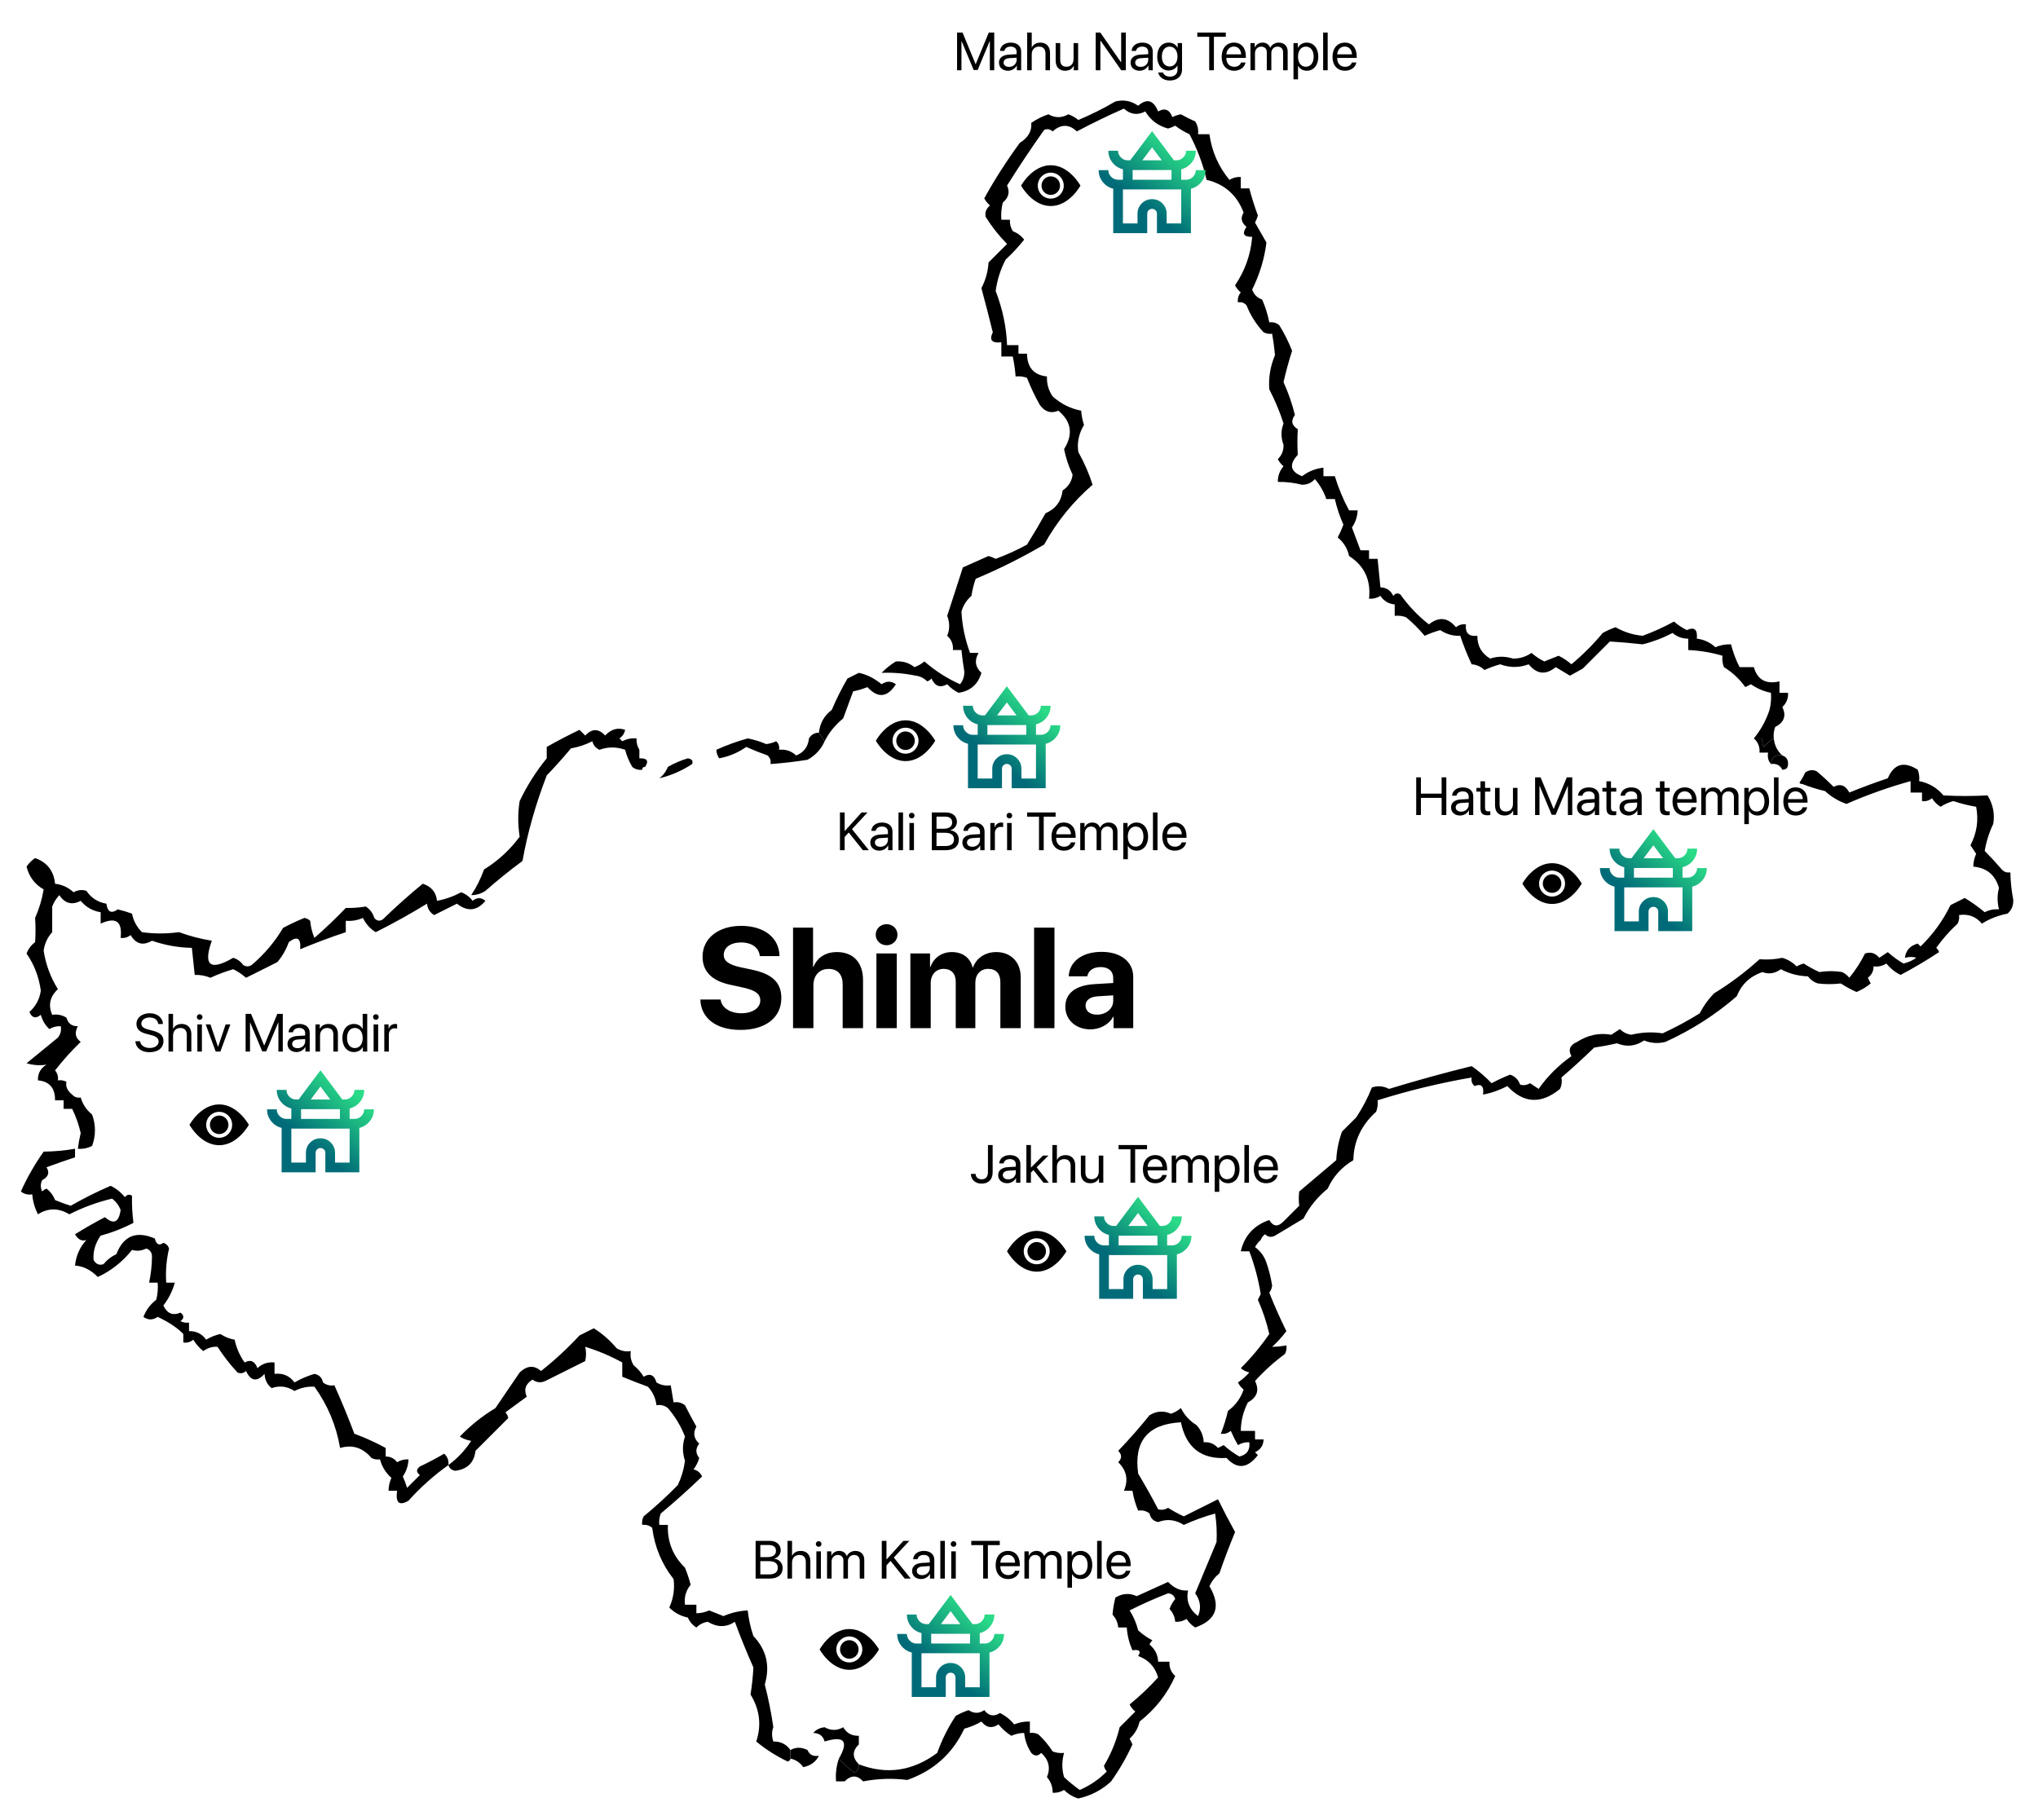 <svg width="870" height="777" viewBox="0 0 870 777" fill="none" xmlns="http://www.w3.org/2000/svg">
<g filter="url(#filter0_d_112_1590)">
<path fill-rule="evenodd" clip-rule="evenodd" d="M767.208 307.268C765.638 308.23 764.215 309.446 762.949 310.919C762.365 309.765 762.158 308.548 762.341 307.268C761.124 307.268 759.907 307.268 758.691 307.268C761.684 303.661 763.91 299.605 765.383 295.101C765.991 292.7 766.186 290.267 765.991 287.8C762.949 287.216 760.102 286 757.474 284.15C756.659 284.555 755.856 284.962 755.04 285.367C752.595 281.914 749.553 279.074 745.915 276.85C745.318 275.276 745.112 273.653 745.306 271.983C740.61 270.591 735.743 269.779 730.705 269.549C730.705 267.927 730.705 266.304 730.705 264.682C728.15 264.71 725.923 263.898 724.013 262.248C719.937 264.394 715.678 266.016 711.237 267.115C706.565 266.584 701.905 266.177 697.244 265.899C693.473 269.671 689.615 273.524 685.685 277.458C683.848 278.492 682.023 279.506 680.21 280.5C678.178 279.283 676.158 278.066 674.126 276.85C669.904 280.31 666.047 279.905 662.567 275.633C658.539 277.146 654.488 277.146 650.399 275.633C648.112 276.27 645.873 277.082 643.707 278.066C642.125 276.598 640.3 275.786 638.232 275.633C636.37 271.656 634.74 267.601 633.365 263.465C630.213 263.592 627.378 262.78 624.847 261.032C622.56 261.669 620.321 262.481 618.155 263.465C615.783 260.594 613.142 257.958 610.246 255.556C608.677 254.96 607.046 254.757 605.379 254.948C605.379 253.326 605.379 251.703 605.379 250.081C602.775 249.834 600.756 248.617 599.296 246.431C597.787 247.338 596.169 247.744 594.429 247.647C595.292 239.679 592.457 233.595 585.911 229.396C585.181 226.127 583.563 223.49 581.044 221.487C581.969 219.734 582.784 217.909 583.478 216.012C581.896 212.443 580.679 208.793 579.827 205.061C578.611 205.061 577.394 205.061 576.177 205.061C575.131 201.967 573.513 199.127 571.31 196.544C569.862 198.174 568.037 198.986 565.835 198.977C562.44 198.106 558.984 197.701 555.492 197.76C555.456 195.227 556.271 192.996 557.926 191.068C556.879 190.23 556.076 189.216 555.492 188.026C557.196 186.381 557.999 184.353 557.926 181.943C556.758 178.802 556.758 175.76 557.926 172.817C556.466 168.159 554.434 163.292 551.842 158.216C551.477 153.224 552.292 148.357 554.276 143.615C553.996 140.539 553.594 137.497 553.059 134.489C551.781 134.671 550.564 134.469 549.409 133.881C546.269 130.525 543.836 126.672 542.108 122.322C541.11 121.244 539.894 120.838 538.458 121.105C538.251 119.496 538.656 118.076 539.675 116.846C538.632 116.008 537.821 114.994 537.241 113.804C541.5 107.534 543.933 100.639 544.542 93.12C540.903 93.215 540.1 91.794 542.108 88.861C539.881 87.028 539.48 85 540.891 82.777C538.045 75.284 532.773 70.621 525.073 68.784C523.497 62.002 521.063 55.513 517.773 49.316C515.599 48.324 513.57 47.107 511.689 45.666C510.724 46.191 509.709 46.597 508.647 46.883C504.383 45.744 501.139 43.31 498.913 39.582C495.615 41.317 492.573 40.911 489.788 38.366C482.936 41.384 476.244 44.629 469.711 48.1C466.339 44.947 462.892 44.947 459.369 48.1C458.212 47.095 456.995 46.893 455.718 47.491C450.256 55.201 444.984 63.109 439.901 71.218C441.187 73.975 440.578 76.409 438.075 78.519C437.473 80.919 437.27 83.353 437.467 85.819C438.684 85.819 439.901 85.819 441.117 85.819C441.021 87.559 441.426 89.182 442.334 90.686C444.34 91.475 445.962 92.691 447.201 94.336C444.788 97.359 442.152 100.197 439.292 102.854C437.103 107.023 435.684 111.485 435.034 116.238C438.004 123.941 439.626 131.648 439.901 139.356C441.522 139.356 443.146 139.356 444.768 139.356C444.768 140.573 444.768 141.79 444.768 143.007C445.984 143.007 447.201 143.007 448.418 143.007C448.488 148.894 451.327 152.138 456.935 152.741C456.801 155.854 457.612 158.693 459.369 161.258C462.933 164.451 466.988 166.479 471.536 167.342C471.682 169.409 472.089 171.436 472.753 173.425C470.529 177.167 469.717 181.02 470.319 184.985C472.956 189.727 474.984 194.392 476.403 198.977C468.02 206.246 461.124 214.763 455.718 224.529C446.284 230.058 436.55 234.925 426.516 239.13C425.678 241.496 425.07 243.929 424.691 246.431C422.602 248.241 421.182 250.472 420.432 253.123C420.729 259.006 421.946 264.888 424.083 270.766C425.299 270.766 426.516 270.766 427.733 270.766C425.898 273.978 426.305 276.817 428.95 279.283C427.508 284.206 424.263 287.045 419.216 287.8C417.347 286.889 415.725 285.672 414.349 284.15C411.347 285.822 409.115 285.01 407.657 281.717C407.153 282.273 406.544 282.679 405.831 282.933C404.466 281.558 402.843 280.747 400.964 280.5C396.044 279.485 391.177 279.08 386.363 279.283C388.207 277.358 390.234 275.735 392.447 274.416C395.433 274.198 398.07 275.009 400.356 276.85C401.92 276.302 403.339 275.49 404.615 274.416C409.219 278.417 414.289 281.661 419.824 284.15C421.097 282.602 421.705 280.777 421.649 278.675C421.142 275.635 420.735 272.593 420.432 269.549C419.216 269.549 417.999 269.549 416.782 269.549C416.991 267.125 416.18 265.098 414.349 263.465C415.478 260.7 415.478 257.861 414.349 254.948C416.538 248.113 418.768 241.218 421.041 234.263C424.673 232.651 428.323 231.029 431.992 229.396C433.054 229.682 434.069 230.088 435.034 230.613C439.65 228.913 444.112 226.885 448.418 224.529C451.169 220.124 453.804 215.663 456.327 211.145C460.639 209.272 463.072 206.027 463.627 201.411C466.08 199.781 467.5 197.551 467.886 194.719C466.237 191.207 465.02 187.557 464.236 183.768C468.205 177.474 467.394 171.998 461.802 167.342C458.679 168.685 456.043 167.873 453.893 164.908C451.797 161.196 449.972 157.342 448.418 153.349C446.845 152.753 445.221 152.55 443.551 152.741C443.339 149.868 442.934 147.029 442.334 144.223C440.712 144.223 439.089 144.223 437.467 144.223C437.467 142.195 437.467 140.168 437.467 138.139C433.406 138.615 432.189 137.195 433.817 133.881C432.178 127.26 430.556 120.974 428.95 115.021C430.738 111.604 431.752 107.954 431.992 104.07C434.628 101.434 437.264 98.798 439.901 96.161C436.413 92.622 433.371 88.768 430.775 84.602C430.37 82.72 430.978 81.098 432.6 79.735C431.613 78.864 430.802 77.849 430.166 76.693C434.688 68.503 439.757 60.594 445.376 52.967C448.928 50.766 450.551 47.926 450.243 44.449C452.507 42.911 454.941 41.695 457.544 40.799C460.382 42.421 463.222 42.421 466.061 40.799C467.624 41.347 469.044 42.158 470.319 43.233C475.795 40.939 481.067 38.302 486.137 35.324C489.638 34.441 492.882 35.05 495.871 37.149C499.576 33.899 502.415 34.71 504.389 39.582C507.229 37.951 509.257 38.762 510.472 42.016C511.623 41.423 512.84 41.018 514.123 40.799C516.106 41.92 518.134 42.934 520.206 43.841C521.277 45.491 521.684 47.316 521.423 49.316C523.045 49.316 524.668 49.316 526.29 49.316C527.305 56.639 530.144 63.128 534.808 68.784C536.311 67.877 537.935 67.472 539.675 67.568C539.675 69.19 539.675 70.813 539.675 72.435C540.891 72.435 542.108 72.435 543.325 72.435C544.335 76.305 545.551 80.159 546.975 83.994C546.683 85.056 546.282 86.071 545.758 87.036C547.377 89.843 548.995 92.683 550.625 95.553C549.798 102.396 547.766 109.088 544.542 115.63C545.247 117.715 546.659 119.135 548.8 119.888C550.187 123.054 551.197 126.299 551.842 129.622C553.448 129.415 554.872 129.821 556.101 130.839C558.279 134.352 560.104 138.002 561.576 141.79C560.14 146.273 558.924 150.735 557.926 155.174C559.97 159.686 561.6 164.35 562.793 169.167C560.968 171.608 561.369 173.635 564.01 175.251C563.791 178.97 563.791 182.62 564.01 186.201C560.177 190.299 560.785 193.341 565.835 195.327C568.536 193.267 571.578 192.05 574.96 191.677C574.96 192.893 574.96 194.11 574.96 195.327C576.579 195.327 578.209 195.327 579.827 195.327C581.409 200.508 583.441 205.375 585.911 209.928C587.128 209.928 588.345 209.928 589.562 209.928C589.452 212.577 588.649 215.01 587.128 217.229C588.369 220.516 589.586 223.761 590.778 226.963C591.995 226.963 593.212 226.963 594.429 226.963C594.429 228.179 594.429 229.396 594.429 230.613C595.645 230.613 596.862 230.613 598.079 230.613C598.48 234.668 598.894 238.725 599.296 242.78C601.839 242.855 603.664 244.071 604.771 246.431C605.647 245.274 606.657 245.072 607.813 245.822C611.329 250.76 615.393 255.019 619.98 258.598C624.215 255.207 628.072 255.612 631.54 259.815C632.769 258.797 634.192 258.391 635.798 258.598C635.397 262.248 637.015 263.87 640.665 263.465C640.629 267.769 642.454 271.014 646.141 273.199C649.28 272.133 652.529 272.133 655.875 273.199C658.771 273.221 661.411 272.41 663.784 270.766C665.451 272.239 667.276 273.456 669.259 274.416C671.291 273.604 673.311 272.794 675.343 271.983C677.326 272.943 679.151 274.159 680.818 275.633C685.624 271.643 690.078 267.181 694.203 262.248C695.955 261.27 697.78 260.459 699.678 259.815C703.255 261.866 707.1 263.083 711.237 263.465C715.836 261.774 720.302 259.746 724.621 257.381C726.288 258.855 728.114 260.072 730.097 261.032C733.309 259.556 734.733 260.773 734.355 264.682C737.361 265.046 740.001 266.263 742.264 268.332C744.418 267.44 746.645 267.034 748.957 267.115C749.833 270.55 751.049 273.795 752.607 276.85C754.639 276.85 756.659 276.85 758.691 276.85C760.212 282.229 763.862 284.257 769.641 282.933C769.641 284.555 769.641 286.178 769.641 287.8C770.858 287.8 772.075 287.8 773.292 287.8C773.438 290.214 772.622 292.241 770.858 293.884C772.659 297.59 771.649 300.429 767.816 302.401C767.22 303.975 767.013 305.598 767.208 307.268Z" fill="black"/>
<path fill-rule="evenodd" clip-rule="evenodd" d="M362.029 308.485C361.218 307.269 360.407 306.052 359.596 304.835C359.998 300.81 361.824 297.565 365.071 295.101C367.007 290.519 369.237 286.057 371.763 281.717C373.385 280.905 375.008 280.095 376.63 279.283C379.897 279.933 383.142 281.555 386.364 284.15C388.43 282.713 390.459 282.713 392.448 284.15C388.815 289.836 384.758 290.243 380.281 285.367C378.315 286.163 376.287 286.771 374.197 287.192C372.777 291.046 371.358 294.898 369.938 298.751C366.511 301.549 363.875 304.792 362.029 308.485Z" fill="black"/>
<path fill-rule="evenodd" clip-rule="evenodd" d="M758.691 307.27C759.908 307.27 761.125 307.27 762.342 307.27C762.159 308.55 762.366 309.766 762.95 310.92C764.215 309.448 765.639 308.231 767.209 307.27C767.513 310.24 768.73 312.673 770.859 314.57C767.854 314.069 766.223 315.286 765.992 318.22C764.86 316.921 764.447 315.299 764.775 313.353C763.558 313.353 762.342 313.353 761.125 313.353C761.283 310.854 760.48 308.826 758.691 307.27Z" fill="black"/>
<path fill-rule="evenodd" clip-rule="evenodd" d="M359.596 304.836C360.408 306.053 361.218 307.269 362.03 308.486C360.529 311.891 358.096 314.527 354.729 316.395C349.53 317.241 344.258 317.849 338.911 318.22C339.178 316.791 338.773 315.574 337.695 314.57C334.604 313.472 331.562 312.256 328.569 310.92C325.074 313.369 321.222 314.992 317.01 315.787C316.268 314.703 315.862 313.486 315.793 312.136C320.122 310.176 324.583 308.553 329.177 307.269C331.92 307.794 334.557 308.604 337.086 309.703C338.578 309.527 339.998 309.121 341.345 308.486C342.423 309.49 342.828 310.707 342.562 312.136C345.393 311.829 347.826 312.64 349.862 314.57C353.153 313.27 354.979 310.837 355.338 307.269C356.33 305.66 357.75 304.849 359.596 304.836Z" fill="black"/>
<path fill-rule="evenodd" clip-rule="evenodd" d="M770.859 314.571C772.575 315.146 773.378 316.363 773.293 318.221C773.293 319.843 772.477 320.654 770.859 320.654C769.898 318.703 768.28 317.891 765.992 318.221C766.223 315.286 767.854 314.069 770.859 314.571Z" fill="black"/>
<path fill-rule="evenodd" clip-rule="evenodd" d="M291.457 324.302C293.103 323.054 294.32 321.432 295.107 319.435C297.779 317.899 300.619 316.682 303.625 315.785C305.367 316.069 305.975 316.88 305.45 318.219C301.157 321.074 296.493 323.102 291.457 324.302Z" fill="black"/>
<path fill-rule="evenodd" clip-rule="evenodd" d="M276.855 303.617C276.586 305.12 275.775 306.337 274.422 307.268C274.827 307.673 275.233 308.079 275.638 308.484C277.55 307.5 279.578 307.094 281.722 307.268C281.641 309.043 282.046 310.665 282.939 312.135C282.939 313.351 282.939 314.568 282.939 315.785C286.283 315.666 287.093 316.882 285.372 319.435C284.561 319.435 284.156 319.84 284.156 320.652C282.547 320.859 281.127 320.453 279.897 319.435C278.532 317.099 277.517 314.665 276.855 312.135C273.173 310.824 269.523 310.824 265.904 312.135C264.324 311.417 263.31 310.2 262.863 308.484C260.002 309.961 256.96 310.976 253.737 311.526C250.432 315.494 246.985 319.347 243.394 323.085C238.615 335.508 235.168 347.676 233.052 359.588C227.603 363.615 222.331 367.874 217.234 372.364C215.379 373.592 213.35 374.2 211.15 374.189C213.377 370.87 215.202 367.219 216.626 363.238C222.605 359.543 227.675 354.879 231.835 349.246C231.031 343.982 231.031 338.913 231.835 334.036C234.965 327.467 238.818 321.383 243.394 315.785C243.394 314.163 243.394 312.54 243.394 310.918C247.963 308.329 252.627 305.895 257.387 303.617C258.199 304.429 259.009 305.239 259.821 306.051C262.702 302.992 265.541 302.992 268.338 306.051C270.855 303.334 273.695 302.522 276.855 303.617Z" fill="black"/>
<path fill-rule="evenodd" clip-rule="evenodd" d="M24.986 358.373C30.115 360.18 32.953 363.83 33.504 369.324C36.513 369.688 39.149 370.904 41.412 372.974C43.195 371.964 45.02 371.762 46.888 372.366C48.951 375.414 51.791 377.239 55.405 377.841C55.911 381.428 57.533 382.24 60.272 380.275C62.337 380.76 64.364 381.368 66.356 382.1C66.972 385.181 68.391 387.816 70.615 390.009C75.752 390.73 81.024 390.73 86.432 390.009C90.959 391.667 95.623 392.884 100.425 393.659C96.641 404.265 99.683 406.699 109.551 400.959C111.296 401.483 112.716 402.497 113.809 404.001C115.026 404.813 116.243 404.813 117.46 404.001C122.838 399.441 127.298 394.168 130.844 388.184C133.813 386.598 136.855 385.178 139.97 383.925C140.909 384.101 141.721 384.507 142.403 385.142C142.637 387.669 143.245 390.102 144.228 392.442C148.938 388.338 153.4 384.079 157.613 379.666C160.564 379.725 163.403 379.521 166.13 379.058C167.923 380.197 169.14 381.82 169.78 383.925C170.833 385.243 172.049 385.445 173.43 384.533C178.979 379.154 184.657 374.085 190.465 369.324C194.155 370.519 196.184 372.952 196.549 376.624C200.153 375.942 203.6 374.725 206.891 372.974C208.844 373.705 210.466 374.922 211.758 376.624C213.576 375.107 215.401 375.107 217.234 376.624C213.611 380.973 209.556 381.379 205.066 377.841C201.866 379.441 198.621 381.064 195.332 382.708C193.542 381.636 192.529 380.014 192.29 377.841C185.127 382.231 177.827 386.288 170.389 390.009C168.023 388.563 166.198 386.536 164.913 383.925C162.59 384.957 160.157 385.363 157.613 385.142C157.613 386.764 157.613 388.387 157.613 390.009C150.989 392.215 144.498 394.648 138.145 397.309C138.536 392.516 136.914 391.503 133.277 394.267C132.181 397.396 130.559 400.234 128.41 402.785C123.949 405.015 119.488 407.246 115.026 409.477C113.354 408.003 111.529 406.787 109.551 405.826C106.212 406.804 102.967 408.02 99.817 409.477C97.668 408.585 95.438 408.178 93.124 408.26C92.69 404.115 92.284 400.261 91.908 396.701C86.16 396.61 80.481 395.596 74.873 393.659C71.048 395.908 68.006 395.097 65.748 391.225C64.517 392.244 63.097 392.649 61.489 392.442C62.31 385.407 59.47 383.379 52.972 386.358C52.972 384.736 52.972 383.113 52.972 381.491C49.583 380.965 46.743 379.343 44.454 376.624C40.707 378.577 37.665 377.766 35.329 374.191C34.01 375.608 32.996 377.23 32.287 379.058C32.287 382.708 32.287 386.358 32.287 390.009C30.25 392.258 29.033 394.895 28.637 397.918C29.545 403.837 31.573 409.312 34.72 414.344C31.293 417.509 30.481 421.159 32.287 425.295C34.462 424.948 36.491 425.353 38.37 426.511C39.073 429.006 40.694 430.222 43.237 430.162C41.735 432.927 42.14 435.158 44.454 436.854C40.53 440.631 36.88 444.686 33.504 449.021C34.522 450.251 34.927 451.671 34.72 453.28C36 453.099 37.217 453.301 38.37 453.888C37.92 455.847 38.732 457.672 40.804 459.364C41.808 460.442 43.025 460.847 44.454 460.58C45.262 463.461 46.884 465.894 49.321 467.881C50.943 472.343 50.943 476.803 49.321 481.265C47.41 482.25 45.382 482.656 43.237 482.482C43.509 480.241 43.915 478.01 44.454 475.79C43.629 472.143 42.413 468.696 40.804 465.447C39.587 465.447 38.37 465.447 37.154 465.447C37.154 464.231 37.154 463.014 37.154 461.797C35.937 461.797 34.72 461.797 33.504 461.797C33.569 456.59 31.136 453.75 26.203 453.28C26.073 450.356 27.29 448.126 29.853 446.588C26.95 447.015 24.111 446.813 21.336 445.979C25.76 442.375 30.221 438.725 34.72 435.029C35.851 433.582 36.256 431.96 35.937 430.162C34.197 430.065 32.574 430.471 31.07 431.378C29.324 429.767 28.107 427.74 27.42 425.295C25.275 427.064 23.651 426.657 22.553 424.078C25.293 421.639 26.916 418.598 27.42 414.952C26.613 409.085 24.585 403.812 21.336 399.134C22.067 397.181 23.284 395.56 24.986 394.267C25.222 390.905 25.222 387.457 24.986 383.925C26.718 380.03 27.934 375.975 28.637 371.757C24.826 369.566 22.392 366.321 21.336 362.023C22.358 360.521 23.575 359.304 24.986 358.373Z" fill="black"/>
<path fill-rule="evenodd" clip-rule="evenodd" d="M548.193 521.416C547.257 522.234 546.454 523.248 545.76 524.458C548.157 526.283 549.775 528.514 550.627 531.15C551.686 534.173 552.501 537.418 553.061 540.885C552.927 542.031 552.525 543.044 551.844 543.926C553.997 549.401 556.431 554.876 559.144 560.353C557.344 562.765 555.312 564.996 553.061 567.045C555.02 567.022 557.039 566.82 559.144 566.436C559.327 567.716 559.12 568.933 558.536 570.087C553.888 573.518 549.629 577.371 545.76 581.646C547.695 585.577 546.685 588.619 542.718 590.771C540.759 594.569 539.749 598.624 539.676 602.939C541.708 602.939 543.728 602.939 545.76 602.939C545.76 604.156 545.76 605.373 545.76 606.589C546.977 606.589 548.193 606.589 549.41 606.589C549.337 609.135 548.12 610.96 545.76 612.065C546.162 612.47 546.575 612.876 546.977 613.281C542.56 619.048 538.097 619.454 533.592 614.498C522.813 615.142 516.324 610.072 514.124 599.289C500.016 600.005 493.932 607.306 495.873 621.19C498.887 626.207 501.726 631.277 504.39 636.4C505.816 636.829 507.235 636.627 508.649 635.791C510.762 637.154 512.994 638.371 515.341 639.442C520.208 637.008 525.075 634.575 529.942 632.141C532.202 636.738 534.635 641.403 537.243 646.134C534.832 651.965 532.601 657.846 530.551 663.777C528.69 665.272 527.27 667.097 526.292 669.252C531.346 677.822 529.319 683.704 520.208 686.895C518.725 685.967 517.508 684.75 516.558 683.245C515.054 684.153 513.431 684.558 511.691 684.462C511.538 682.393 510.726 680.568 509.257 678.986C509.805 677.423 510.616 676.003 511.691 674.728C511.22 673.243 510.206 672.432 508.649 672.294C503.036 674.471 497.561 676.904 492.223 679.595C493.887 682.195 495.104 685.033 495.873 688.112C497.73 689.823 499.758 691.241 501.957 692.371C501.401 692.874 500.994 693.483 500.74 694.196C503.07 696.107 504.287 698.541 504.39 701.496C506.012 701.496 507.635 701.496 509.257 701.496C509.048 703.92 509.86 705.947 511.691 707.58C508.328 715.226 503.257 721.715 496.481 727.048C495.829 729.931 494.409 732.364 492.223 734.349C492.628 735.16 493.034 735.97 493.439 736.782C490.929 742.304 487.887 747.576 484.314 752.6C480.347 756.294 475.683 758.727 470.321 759.9C468.003 759.213 465.976 757.996 464.237 756.25C462.733 757.158 461.11 757.563 459.37 757.467C459.398 754.912 458.587 752.681 456.937 750.775C458.536 746.841 457.724 743.394 454.503 740.432C453.019 741.906 451.599 741.906 450.245 740.432C448.525 737.814 447.512 734.974 447.203 731.915C445.305 731.938 443.479 732.343 441.727 733.132C439.648 731.83 437.823 730.208 436.252 728.265C433.463 730.119 431.03 729.714 428.951 727.048C426.658 728.397 424.224 729.412 421.651 730.09C416.702 740.709 408.59 748.009 397.316 751.991C391.025 751.184 384.738 751.387 378.456 752.6C375.967 749.841 373.33 749.841 370.547 752.6C369.33 752.6 368.114 752.6 366.897 752.6C366.628 749.219 367.033 745.973 368.114 742.866C370.107 745.057 372.337 747.084 374.806 748.95C376.07 748.044 376.678 746.828 376.631 745.299C388.475 749.859 399.628 748.237 410.092 740.432C412.084 734.827 414.72 729.555 418.001 724.615C419.754 723.636 421.579 722.825 423.476 722.181C425.734 723.685 427.965 723.685 430.168 722.181C432.076 724.668 434.308 725.074 436.86 723.398C439.25 724.571 441.277 726.193 442.944 728.265C445.093 727.373 447.323 726.966 449.636 727.048C449.636 728.67 449.636 730.293 449.636 731.915C450.916 731.734 452.133 731.936 453.287 732.523C455.614 734.703 457.643 737.136 459.37 739.824C460.944 740.42 462.567 740.623 464.237 740.432C463.252 743.94 463.252 747.389 464.237 750.775C466.318 752.735 468.548 754.56 470.929 756.25C475.311 754.365 479.163 751.729 482.489 748.341C481.854 747.659 481.448 746.847 481.272 745.908C484.328 740.789 486.56 735.313 487.964 729.482C490.194 727.251 492.426 725.02 494.656 722.789C493.613 721.951 492.803 720.937 492.223 719.747C496.637 716.148 500.693 712.295 504.39 708.188C503.058 703.671 500.219 700.629 495.873 699.063C497.222 696.977 496.411 696.166 493.439 696.629C492.052 693.557 491.241 690.312 491.006 686.895C489.789 686.895 488.572 686.895 487.356 686.895C487.202 684.827 486.391 683.001 484.922 681.42C485.118 679.04 485.523 676.606 486.139 674.119C489.131 672.298 492.173 672.095 495.265 673.511C499.768 671.474 504.23 669.446 508.649 667.427C511.197 670.127 514.036 671.344 517.166 671.077C516.278 675.495 517.698 679.146 521.425 682.028C522.872 678.624 522.466 675.38 520.208 672.294C523.353 664.667 526.395 657.367 529.334 650.392C529.543 646.346 529.34 642.29 528.725 638.225C524.165 639.488 519.703 641.11 515.341 643.092C511.839 640.832 508.189 640.426 504.39 641.875C502.362 641.47 501.145 640.253 500.74 638.225C499.293 637.095 497.671 636.689 495.873 637.008C494.718 634.286 493.907 631.446 493.439 628.491C492.223 628.491 491.006 628.491 489.789 628.491C491.777 623.902 490.967 619.847 487.356 616.323C488.978 614.701 488.978 613.078 487.356 611.456C492.044 606.567 496.504 601.497 500.74 596.247C503.732 594.425 506.774 594.222 509.866 595.638C511.429 595.091 512.849 594.279 514.124 593.205C515.629 596.257 517.86 598.69 520.816 600.505C522.713 602.595 523.727 605.028 523.858 607.806C526.282 607.597 528.309 608.408 529.942 610.24C530.754 609.834 531.564 609.428 532.376 609.023C534.449 610.898 536.679 612.521 539.068 613.89C542.28 613.159 543.691 611.131 543.326 607.806C541.587 607.71 539.968 608.115 538.459 609.023C537.332 607.06 536.317 605.033 535.418 602.939C534.187 603.957 532.767 604.363 531.159 604.156C532.387 601.054 533.4 597.81 534.201 594.422C537.407 592.036 539.64 588.994 540.893 585.296C539.847 584.458 539.04 583.444 538.459 582.254C540.26 581.062 541.879 579.642 543.326 577.996C541.964 577.693 540.747 577.084 539.676 576.17C544.227 571.627 548.279 566.76 551.844 561.569C550.676 556.477 549.045 551.61 546.977 546.968C547.378 546.157 547.792 545.346 548.193 544.535C547.184 538.239 545.553 532.156 543.326 526.283C542.11 526.283 540.893 526.283 539.676 526.283C541.197 519.644 545.249 515.182 551.844 512.899C553.499 515.756 555.531 515.959 557.928 513.508C560.154 511.277 562.393 509.046 564.62 506.815C564.376 504.837 564.376 502.809 564.62 500.732C569.888 496.27 575.169 491.809 580.438 487.347C580.596 483.358 581.411 479.302 582.871 475.18C584.903 473.151 586.923 471.124 588.955 469.096C591.632 465.056 593.871 460.798 595.647 456.32C598.166 455.484 600.599 455.687 602.948 456.928C614.555 453.385 626.321 450.14 638.233 447.194C641.3 449.34 644.135 451.773 646.751 454.495C649.318 453.111 651.946 451.895 654.66 450.845C656.74 451.546 658.164 452.965 658.918 455.103C660.342 455.533 661.766 455.331 663.177 454.495C664.394 455.306 665.61 456.117 666.827 456.928C670.563 451.565 675.235 446.9 680.82 442.936C679.348 440.218 680.163 438.189 683.253 436.852C687.865 433.895 692.732 432.882 697.854 433.81C699.071 432.999 700.288 432.188 701.505 431.377C702.855 432.728 704.474 433.54 706.372 433.81C710.825 432.72 715.278 432.517 719.756 433.202C725.219 430.672 730.5 427.833 735.574 424.684C737.168 421.554 739.188 418.715 741.658 416.167C748.678 411.863 755.164 406.996 761.126 401.566C764.448 401.835 767.696 401.633 770.86 400.958C773.172 401.645 775.204 402.862 776.944 404.608C777.905 404.084 778.927 403.677 779.986 403.391C782.103 404.754 784.329 405.971 786.678 407.041C790.06 406.51 793.309 406.51 796.412 407.041C797.604 407.622 798.614 408.432 799.454 409.475C802.118 406.219 804.345 402.772 806.146 399.133C808.555 398.3 810.587 398.909 812.23 400.958C813.446 400.146 814.663 399.336 815.88 398.524C817.948 400.399 820.187 402.022 822.572 403.391C824.555 402.931 826.38 402.121 828.047 400.958C826.758 400.464 825.139 400.464 823.18 400.958C823.582 397.783 825.407 395.755 828.656 394.874C829.057 395.279 829.471 395.685 829.872 396.091C835.19 390.921 839.448 385.04 842.648 378.448C844.68 377.434 846.7 376.419 848.732 375.406C851.725 377.215 854.56 379.243 857.25 381.49C859.16 380.505 861.192 380.099 863.333 380.273C862.567 377.123 862.567 374.081 863.333 371.147C861.764 365.574 858.113 362.533 852.382 362.022C852.407 360.123 852.808 358.298 853.599 356.546C852.784 355.329 851.981 354.113 851.166 352.896C853.903 347.646 854.706 342.17 853.599 336.47C850.314 335.916 847.065 335.104 843.865 334.036C841.918 334.57 840.093 335.382 838.39 336.47C836.905 335.53 835.689 334.314 834.74 332.819C833.511 333.838 832.087 334.243 830.481 334.036C830.481 332.819 830.481 331.603 830.481 330.386C828.863 330.386 827.232 330.386 825.614 330.386C825.614 328.764 825.614 327.141 825.614 325.519C816.245 328.113 807.119 331.358 798.237 335.253C794.793 334.045 791.752 332.22 789.111 329.778C785.729 328.977 782.48 327.963 779.377 326.736C778.842 326.815 778.44 326.613 778.16 326.127C779.146 324.773 779.949 323.354 780.594 321.869C782.103 320.759 783.721 320.556 785.461 321.26C787.992 323.387 790.425 325.619 792.761 327.952C795.621 326.476 797.847 327.287 799.454 330.386C804.868 328.184 810.344 326.155 815.88 324.302C818.532 318.109 822.791 316.892 828.656 320.652C829.252 322.225 829.459 323.848 829.264 325.519C833.413 326.3 836.869 328.328 839.607 331.603C845.824 331.962 852.115 331.962 858.466 331.603C860.802 335.432 861.618 339.487 860.9 343.77C859.148 347.441 857.931 351.295 857.25 355.329C859.805 357.903 862.238 360.538 864.55 363.238C865.548 364.316 866.765 364.722 868.2 364.455C868.273 368.336 868.675 372.19 869.417 376.014C869.6 378.489 868.784 380.517 866.984 382.098C863.078 382.835 859.427 384.255 856.033 386.357C853.502 383.332 850.265 382.115 846.299 382.706C846.481 383.986 846.274 385.203 845.69 386.357C842.223 389.538 839.181 392.987 836.565 396.699C837.124 397.203 837.526 397.811 837.781 398.524C832.452 402.031 826.977 405.275 821.355 408.258C818.995 407.116 816.963 405.493 815.271 403.391C813.617 404.462 811.792 404.868 809.796 404.608C809.82 406.607 809.005 408.229 807.362 409.475C807.764 410.287 808.178 411.097 808.579 411.908C806.754 413.432 804.722 414.649 802.495 415.559C800.147 414.488 797.92 413.271 795.803 411.908C792.445 412.292 789.196 412.292 786.069 411.908C784.329 411.385 782.906 410.371 781.811 408.867C777.649 408.744 773.792 407.73 770.251 405.825C767.684 407.664 765.044 408.071 762.343 407.041C757.05 408.857 753.399 412.304 751.392 417.384C742.23 425.313 732.094 431.802 720.973 436.852C717.87 437.655 714.828 437.452 711.847 436.244C708.185 438.734 704.328 439.141 700.288 437.46C697.064 438.2 693.827 438.809 690.554 439.285C686.003 443.686 681.343 447.945 676.561 452.061C676.878 453.827 676.683 455.449 675.953 456.928C667.91 463.566 660.403 463.161 653.443 455.712C650.158 457.463 646.702 458.679 643.1 459.362C643.563 455.758 642.346 454.541 639.45 455.712C638.367 454.708 637.966 453.491 638.233 452.061C624.594 454.412 611.209 457.657 598.08 461.795C598.275 463.466 598.068 465.089 597.472 466.662C591.133 472.371 587.884 479.267 587.738 487.347C582.664 490.383 579.014 494.44 576.787 499.515C572.383 503.097 568.939 507.356 566.445 512.291C562.393 514.724 558.329 517.158 554.277 519.591C552.72 520.424 551.296 520.22 550.019 518.983C549.143 519.645 548.534 520.456 548.193 521.416Z" fill="black"/>
<path fill-rule="evenodd" clip-rule="evenodd" d="M340.128 729.483C339.403 731.229 339.403 733.258 340.128 735.567C343.264 735.512 345.697 736.729 347.429 739.217C347.429 740.434 347.429 741.651 347.429 742.868C347.356 743.528 346.95 743.934 346.212 744.084C341.341 741.771 336.879 738.933 332.828 735.567C335.143 728.644 334.333 721.952 330.394 715.491C331.032 711.531 331.437 707.679 331.611 703.932C328.744 697.473 326.107 690.984 323.702 684.463C320.052 686.887 316.198 686.887 312.143 684.463C310.251 684.734 308.628 685.545 307.276 686.897C305.639 685.866 304.422 684.448 303.625 682.638C300.549 682.013 297.913 680.594 295.717 678.38C297.475 674.473 298.083 670.417 297.542 666.212C292.523 659.853 289.481 652.553 288.416 644.311C287.186 643.292 285.766 642.887 284.157 643.094C283.976 641.814 284.178 640.597 284.766 639.444C289.864 635.265 294.731 630.805 299.367 626.059C300.918 622.758 301.933 619.31 302.409 615.717C301.261 612.205 301.261 608.757 302.409 605.374C300.646 600.868 298.212 596.811 295.108 593.207C293.661 592.076 292.039 591.671 290.241 591.99C289.899 588.993 288.682 586.357 286.591 584.081C282.829 582.717 279.178 581.298 275.64 579.823C275.64 577.794 275.64 575.767 275.64 573.739C270.571 570.955 265.298 568.725 259.822 567.047C260.294 568.902 260.294 570.93 259.822 573.13C254.144 575.969 248.466 578.809 242.788 581.648C240.826 582.524 239.001 582.322 237.312 581.039C234.32 582.925 233.509 585.359 234.879 588.34C231.837 590.57 228.795 592.802 225.753 595.032C226.388 595.715 226.793 596.526 226.97 597.465C222.332 602.104 217.668 606.768 212.977 611.458C212.432 616.426 209.593 619.266 204.46 619.975C202.877 619.806 201.863 618.996 201.418 617.542C205.314 614.662 208.558 611.215 211.152 607.2C209.402 606.933 207.78 606.325 206.285 605.374C210.798 600.662 215.868 596.606 221.494 593.207C224.942 588.137 228.39 583.068 231.837 577.997C234.991 575.008 238.033 574.805 240.963 577.389C246.867 572.698 252.343 567.628 257.389 562.18C259.417 561.166 261.444 560.151 263.473 559.138C267.208 561.486 270.453 564.325 273.207 567.655C275.086 568.813 277.115 569.219 279.29 568.872C278.944 571.047 279.349 573.076 280.507 574.956C282.201 576.3 283.621 577.923 284.766 579.823C287.461 578.216 289.286 579.028 290.241 582.256C292.121 583.414 294.149 583.82 296.325 583.473C296.73 585.906 297.136 588.34 297.542 590.773C299.34 590.455 300.962 590.86 302.409 591.99C303.941 595.036 305.563 598.078 307.276 601.116C305.768 603.808 306.173 606.242 308.492 608.416C306.871 610.445 306.871 612.472 308.492 614.5C308.002 616.292 307.191 617.914 306.059 619.367C307.775 619.815 308.991 620.828 309.709 622.409C304.04 627.872 298.16 633.144 292.066 638.227C291.47 639.8 291.267 641.423 291.458 643.094C292.675 643.094 293.891 643.094 295.108 643.094C294.839 650.299 297.273 656.383 302.409 661.345C303.372 663.736 304.184 666.17 304.842 668.646C302.809 671.091 301.997 673.93 302.409 677.163C304.031 677.163 305.654 677.163 307.276 677.163C307.276 678.38 307.276 679.596 307.276 680.813C309.174 680.79 310.999 680.385 312.751 679.596C314.779 680.408 316.807 681.218 318.835 682.03C322.149 680.586 325.596 679.775 329.177 679.596C329.596 683.322 330.407 686.972 331.611 690.547C337.201 696.393 338.823 703.288 336.478 711.232C338.034 717.272 339.251 723.356 340.128 729.483Z" fill="black"/>
<path fill-rule="evenodd" clip-rule="evenodd" d="M201.418 617.542C195.143 621.994 189.464 627.065 184.383 632.752C180.408 635.082 178.786 633.662 179.516 628.493C178.299 628.493 177.083 628.493 175.866 628.493C175.889 626.595 176.294 624.77 177.083 623.018C174.638 620.799 173.015 618.163 172.216 615.109C170.936 615.29 169.719 615.088 168.565 614.5C164.875 610.113 160.413 608.693 155.181 610.242C153.547 600.674 149.897 591.955 144.23 584.081C141.304 583.901 138.464 584.51 135.713 585.907C132.569 583.895 129.324 583.49 125.979 584.69C124.07 583.213 123.056 581.184 122.937 578.606C119.685 582.149 117.048 581.744 115.028 577.389C113.871 578.394 112.654 578.596 111.378 577.998C108.201 574.592 105.361 570.942 102.86 567.047C100.724 566.877 98.697 567.485 96.777 568.872C95.083 567.528 93.663 565.904 92.518 564.005C91.288 565.023 89.868 565.429 88.259 565.222C88.259 564.005 88.259 562.788 88.259 561.572C85.703 558.931 82.053 556.498 77.309 554.271C75.243 555.708 73.214 555.708 71.225 554.271C72.348 551.322 74.173 548.888 76.7 546.97C77.302 544.57 77.506 542.136 77.309 539.67C76.092 539.67 74.875 539.67 73.658 539.67C74.427 536.004 74.834 532.354 74.875 528.719C74.932 526.894 74.122 525.677 72.442 525.069C70.452 526.079 68.424 526.282 66.358 525.677C62.338 530.723 57.471 534.575 51.757 537.236C48.767 534.198 45.523 532.576 42.023 532.369C42.453 528.135 44.075 524.485 46.89 521.419C44.984 522.101 43.362 521.29 42.023 518.985C46.202 516.39 50.461 513.956 54.799 511.685C58.502 514.961 60.733 513.948 61.491 508.643C60.76 506.69 59.543 505.068 57.84 503.776C51.62 505.247 45.537 507.478 39.589 510.468C35.028 507.702 30.567 507.702 26.205 510.468C24.824 507.782 24.014 504.944 23.771 501.951C21.973 502.269 20.351 501.864 18.904 500.734C21.57 494.8 24.814 489.121 28.638 483.699C33.094 483.674 37.556 483.267 42.023 482.482C42.023 483.699 42.023 484.916 42.023 486.133C37.964 487.475 33.907 488.895 29.855 490.391C31.276 492.668 30.668 494.493 28.03 495.867C27.218 497.489 27.218 499.112 28.03 500.734C28.534 500.178 29.142 499.771 29.855 499.517C31.5 500.756 32.717 502.378 33.505 504.384C35.689 505.315 37.92 506.126 40.197 506.818C45.688 503.667 51.365 500.827 57.232 498.3C59.597 499.443 61.626 501.066 63.316 503.167C64.189 502.01 65.203 501.808 66.358 502.559C66.253 506.309 66.456 510.162 66.966 514.118C62.512 516.446 57.848 518.271 52.974 519.593C50.704 522.742 49.691 526.191 49.932 529.936C50.95 531.77 52.37 532.378 54.19 531.761C55.686 529.901 57.511 528.481 59.666 527.502C62.714 519.629 68.189 517.398 76.092 520.81C76.743 523.376 77.96 523.985 79.742 522.635C80.959 523.041 81.77 523.852 82.176 525.069C81.04 529.849 80.635 534.716 80.959 539.67C82.176 539.67 83.392 539.67 84.609 539.67C83.667 543.175 82.045 546.42 79.742 549.404C81.343 552.851 83.777 553.865 87.043 552.446C88.665 553.663 88.665 554.879 87.043 556.096C88.196 556.684 89.413 556.886 90.693 556.704C90.693 557.921 90.693 559.138 90.693 560.355C93.794 560.283 96.228 561.5 97.993 564.005C99.89 562.853 101.919 562.042 104.077 561.572C105.97 562.845 107.999 563.657 110.161 564.005C110.913 567.531 112.333 570.776 114.42 573.739C116.957 572.343 118.782 573.155 119.895 576.173C121.931 574.243 124.364 573.431 127.196 573.739C127.196 575.361 127.196 576.984 127.196 578.606C130.75 578.175 133.588 579.392 135.713 582.256C138.417 580.701 141.256 579.485 144.23 578.606C146.258 579.011 147.475 580.228 147.88 582.256C149.327 583.387 150.949 583.792 152.747 583.473C155.815 590.297 158.654 597.192 161.265 604.158C165.976 605.91 170.438 607.937 174.649 610.242C174.649 611.458 174.649 612.675 174.649 613.892C176.648 613.868 178.27 614.679 179.516 616.325C181.02 615.418 182.643 615.013 184.383 615.109C184.278 617.758 183.467 620.191 181.95 622.409C182.677 623.985 183.286 625.607 183.775 627.276C185.6 625.451 187.425 623.626 189.25 621.801C187.628 620.584 187.628 619.367 189.25 618.151C192.793 616.48 196.242 614.655 199.593 612.675C201.038 613.969 201.646 615.592 201.418 617.542Z" fill="black"/>
<path fill-rule="evenodd" clip-rule="evenodd" d="M376.63 736.786C373.764 739.592 373.764 742.43 376.63 745.303C376.678 746.831 376.069 748.048 374.805 748.953C372.336 747.088 370.106 745.061 368.113 742.87C372.426 735.415 370.398 732.981 362.029 735.569C361.378 733.201 359.756 731.985 357.162 731.919C358.374 730.501 359.996 729.69 362.029 729.485C364.685 730.984 367.321 730.984 369.938 729.485C371.452 732.011 373.682 733.228 376.63 733.136C376.63 734.352 376.63 735.569 376.63 736.786Z" fill="black"/>
<path fill-rule="evenodd" clip-rule="evenodd" d="M354.728 739.216C355.559 741.256 357.182 742.067 359.595 741.65C358.269 744.265 356.037 745.887 352.903 746.517C351.537 744.57 349.712 743.353 347.428 742.867C347.428 741.65 347.428 740.433 347.428 739.216C349.675 737.911 352.109 737.911 354.728 739.216Z" fill="black"/>
<path d="M308.964 418.769H317.624C318.04 422.311 321.73 424.632 326.491 424.632C331.283 424.632 334.556 422.34 334.556 419.186C334.556 416.389 332.503 414.841 327.325 413.681L321.73 412.461C313.815 410.765 309.916 406.747 309.916 400.468C309.916 392.553 316.761 387.315 326.343 387.315C336.341 387.315 342.62 392.463 342.769 400.23H334.348C334.05 396.6 330.866 394.398 326.372 394.398C321.939 394.398 318.963 396.51 318.963 399.695C318.963 402.343 321.046 403.831 325.986 404.962L331.193 406.063C339.793 407.908 343.543 411.598 343.543 418.145C343.543 426.477 336.788 431.744 326.134 431.744C315.808 431.744 309.232 426.834 308.964 418.769ZM348.542 431V388.059H357.083V404.783H357.261C358.957 400.766 362.439 398.504 367.29 398.504C374.372 398.504 378.419 403.087 378.419 410.467V431H369.73V412.312C369.73 408.205 367.706 405.706 363.749 405.706C359.642 405.706 357.232 408.592 357.232 412.788V431H348.542ZM384.133 431V399.099H392.822V431H384.133ZM388.477 395.588C385.859 395.588 383.835 393.594 383.835 391.095C383.835 388.565 385.859 386.601 388.477 386.601C391.096 386.601 393.12 388.565 393.12 391.095C393.12 393.594 391.096 395.588 388.477 395.588ZM398.625 431V399.099H407.017V404.872H407.195C408.534 401.034 411.957 398.504 416.301 398.504C420.914 398.504 424.128 400.885 425.199 405.051H425.377C426.806 401.034 430.615 398.504 435.287 398.504C441.536 398.504 445.732 402.789 445.732 409.217V431H437.043V411.389C437.043 407.699 435.198 405.676 431.835 405.676C428.532 405.676 426.359 408.086 426.359 411.628V431H417.997V411.122C417.997 407.699 416.063 405.676 412.849 405.676C409.546 405.676 407.314 408.176 407.314 411.747V431H398.625ZM451.445 431V388.059H460.135V431H451.445ZM478.317 425.227C482.096 425.227 485.221 422.757 485.221 419.305V416.984L478.495 417.401C475.252 417.639 473.407 419.097 473.407 421.358C473.407 423.739 475.371 425.227 478.317 425.227ZM475.46 431.506C469.389 431.506 464.777 427.578 464.777 421.835C464.777 416.032 469.241 412.669 477.186 412.193L485.221 411.717V409.604C485.221 406.628 483.138 404.902 479.864 404.902C476.621 404.902 474.567 406.509 474.151 408.86H466.205C466.533 402.67 471.8 398.415 480.251 398.415C488.435 398.415 493.761 402.641 493.761 409.068V431H485.37V426.12H485.191C483.405 429.512 479.448 431.506 475.46 431.506Z" fill="black"/>
<path d="M423.221 328.546V309.572C421.424 309.123 419.938 308.172 418.763 306.721C417.588 305.269 417 303.576 417 301.641H421.147C421.147 302.747 421.554 303.706 422.366 304.519C423.179 305.332 424.138 305.737 425.243 305.736H427.368V301.278C425.571 300.828 424.085 299.878 422.91 298.427C421.735 296.975 421.147 295.282 421.147 293.346H425.294C425.294 294.452 425.701 295.411 426.514 296.222C427.327 297.034 428.285 297.44 429.39 297.442H430.478L439.81 285L449.141 297.442H450.229C451.335 297.442 452.295 297.036 453.108 296.224C453.92 295.413 454.326 294.454 454.325 293.346H458.472C458.472 295.282 457.884 296.975 456.709 298.427C455.534 299.878 454.048 300.828 452.251 301.278V305.736H454.377C455.483 305.736 456.442 305.33 457.255 304.519C458.068 303.707 458.473 302.748 458.472 301.641H462.619C462.619 303.576 462.032 305.269 460.857 306.721C459.682 308.172 458.196 309.123 456.398 309.572V328.546H441.883V320.251C441.883 319.664 441.684 319.172 441.286 318.775C440.888 318.378 440.396 318.179 439.81 318.178C439.223 318.176 438.731 318.375 438.333 318.775C437.935 319.174 437.736 319.666 437.736 320.251V328.546H423.221ZM435.662 297.442H443.957L439.81 291.895L435.662 297.442ZM431.515 305.736H448.104V301.589H431.515V305.736ZM427.368 324.398H433.589V320.251C433.589 318.523 434.194 317.054 435.403 315.845C436.613 314.635 438.082 314.03 439.81 314.03C441.538 314.03 443.006 314.635 444.216 315.845C445.426 317.054 446.03 318.523 446.03 320.251V324.398H452.251V309.883H427.368V324.398Z" fill="url(#paint0_linear_112_1590)"/>
<path d="M400.522 308.261C400.522 309.312 400.104 310.319 399.362 311.061C398.619 311.804 397.612 312.221 396.562 312.221C395.511 312.221 394.504 311.804 393.761 311.061C393.019 310.319 392.602 309.312 392.602 308.261C392.602 307.211 393.019 306.204 393.761 305.461C394.504 304.718 395.511 304.301 396.562 304.301C397.612 304.301 398.619 304.718 399.362 305.461C400.104 306.204 400.522 307.211 400.522 308.261Z" fill="black"/>
<path d="M383.889 308.26C383.889 308.26 388.641 299.548 396.561 299.548C404.481 299.548 409.233 308.26 409.233 308.26C409.233 308.26 404.481 316.972 396.561 316.972C388.641 316.972 383.889 308.26 383.889 308.26ZM396.561 313.804C398.031 313.804 399.441 313.22 400.481 312.18C401.521 311.14 402.105 309.73 402.105 308.26C402.105 306.789 401.521 305.379 400.481 304.34C399.441 303.3 398.031 302.716 396.561 302.716C395.09 302.716 393.68 303.3 392.64 304.34C391.601 305.379 391.017 306.789 391.017 308.26C391.017 309.73 391.601 311.14 392.64 312.18C393.68 313.22 395.09 313.804 396.561 313.804Z" fill="black"/>
<path d="M370.571 355H368.562V338.897H370.571V346.753H370.683L377.791 338.897H380.324L373.707 346.028L380.916 355H378.349L372.312 347.456L370.571 349.376V355ZM385.815 353.549C387.645 353.549 389.051 352.266 389.051 350.592V349.644L385.948 349.833C384.386 349.934 383.493 350.626 383.493 351.719C383.493 352.824 384.42 353.549 385.815 353.549ZM385.379 355.201C383.069 355.201 381.518 353.806 381.518 351.719C381.518 349.733 383.047 348.483 385.725 348.327L389.051 348.137V347.166C389.051 345.749 388.113 344.901 386.506 344.901C385.011 344.901 384.074 345.604 383.828 346.742H381.953C382.087 344.733 383.806 343.194 386.551 343.194C389.274 343.194 390.992 344.667 390.992 346.976V355H389.151V353.002H389.106C388.415 354.33 386.942 355.201 385.379 355.201ZM393.559 355V338.897H395.501V355H393.559ZM398.224 355V343.394H400.165V355H398.224ZM399.194 341.442C398.536 341.442 397.989 340.895 397.989 340.236C397.989 339.567 398.536 339.031 399.194 339.031C399.864 339.031 400.411 339.567 400.411 340.236C400.411 340.895 399.864 341.442 399.194 341.442ZM413.858 355H407.776V338.897H413.88C416.636 338.897 418.5 340.504 418.5 342.915C418.5 344.588 417.272 346.151 415.721 346.43V346.519C417.909 346.798 419.315 348.338 419.315 350.481C419.315 353.315 417.284 355 413.858 355ZM409.785 340.672V345.838H412.798C415.175 345.838 416.469 344.89 416.469 343.149C416.469 341.553 415.375 340.672 413.422 340.672H409.785ZM409.785 353.226H413.556C415.978 353.226 417.25 352.244 417.25 350.38C417.25 348.516 415.933 347.568 413.367 347.568H409.785V353.226ZM425.117 353.549C426.948 353.549 428.354 352.266 428.354 350.592V349.644L425.251 349.833C423.689 349.934 422.796 350.626 422.796 351.719C422.796 352.824 423.722 353.549 425.117 353.549ZM424.682 355.201C422.372 355.201 420.821 353.806 420.821 351.719C420.821 349.733 422.35 348.483 425.028 348.327L428.354 348.137V347.166C428.354 345.749 427.416 344.901 425.809 344.901C424.314 344.901 423.377 345.604 423.131 346.742H421.256C421.39 344.733 423.109 343.194 425.854 343.194C428.577 343.194 430.295 344.667 430.295 346.976V355H428.454V353.002H428.409C427.718 354.33 426.244 355.201 424.682 355.201ZM432.761 355V343.394H434.592V345.291H434.636C435.016 344.008 436.087 343.194 437.448 343.194C437.783 343.194 438.073 343.249 438.23 343.272V345.158C438.073 345.102 437.66 345.046 437.192 345.046C435.685 345.046 434.703 346.128 434.703 347.769V355H432.761ZM439.915 355V343.394H441.856V355H439.915ZM440.885 341.442C440.227 341.442 439.68 340.895 439.68 340.236C439.68 339.567 440.227 339.031 440.885 339.031C441.555 339.031 442.102 339.567 442.102 340.236C442.102 340.895 441.555 341.442 440.885 341.442ZM455.549 355H453.54V340.705H448.463V338.897H460.626V340.705H455.549V355ZM464.086 344.879C462.267 344.879 460.994 346.273 460.872 348.204H467.177C467.132 346.262 465.916 344.879 464.086 344.879ZM467.132 351.675H469.04C468.705 353.706 466.741 355.201 464.208 355.201C460.883 355.201 458.863 352.891 458.863 349.242C458.863 345.637 460.916 343.194 464.119 343.194C467.255 343.194 469.185 345.47 469.185 348.985V349.722H460.86V349.833C460.86 352.054 462.166 353.516 464.253 353.516C465.726 353.516 466.808 352.768 467.132 351.675ZM471.149 355V343.394H472.979V345.247H473.024C473.571 344.019 474.754 343.194 476.316 343.194C477.901 343.194 479.072 343.997 479.575 345.403H479.619C480.266 344.019 481.628 343.194 483.257 343.194C485.556 343.194 487.04 344.689 487.04 346.988V355H485.098V347.434C485.098 345.849 484.217 344.912 482.688 344.912C481.148 344.912 480.066 346.05 480.066 347.624V355H478.124V347.222C478.124 345.827 477.186 344.912 475.747 344.912C474.207 344.912 473.091 346.117 473.091 347.724V355H471.149ZM495.153 343.194C498.11 343.194 500.119 345.559 500.119 349.197C500.119 352.835 498.121 355.201 495.198 355.201C493.535 355.201 492.196 354.386 491.504 353.114H491.459V358.872H489.517V343.394H491.359V345.358H491.403C492.118 344.053 493.468 343.194 495.153 343.194ZM494.773 353.494C496.838 353.494 498.132 351.831 498.132 349.197C498.132 346.575 496.838 344.901 494.773 344.901C492.787 344.901 491.448 346.619 491.448 349.197C491.448 351.786 492.787 353.494 494.773 353.494ZM502.183 355V338.897H504.125V355H502.183ZM511.401 344.879C509.582 344.879 508.31 346.273 508.187 348.204H514.492C514.447 346.262 513.231 344.879 511.401 344.879ZM514.447 351.675H516.355C516.021 353.706 514.057 355.201 511.523 355.201C508.198 355.201 506.178 352.891 506.178 349.242C506.178 345.637 508.232 343.194 511.434 343.194C514.57 343.194 516.501 345.47 516.501 348.985V349.722H508.176V349.833C508.176 352.054 509.481 353.516 511.568 353.516C513.041 353.516 514.124 352.768 514.447 351.675Z" fill="black"/>
<path d="M130.221 492.546V473.572C128.424 473.123 126.938 472.172 125.763 470.721C124.588 469.269 124 467.576 124 465.641H128.147C128.147 466.747 128.554 467.706 129.366 468.519C130.179 469.332 131.138 469.737 132.243 469.736H134.368V465.278C132.571 464.828 131.085 463.878 129.91 462.427C128.735 460.975 128.147 459.282 128.147 457.346H132.294C132.294 458.452 132.701 459.411 133.514 460.222C134.327 461.034 135.285 461.44 136.39 461.442H137.478L146.81 449L156.141 461.442H157.229C158.335 461.442 159.295 461.036 160.108 460.224C160.92 459.413 161.326 458.454 161.325 457.346H165.472C165.472 459.282 164.884 460.975 163.709 462.427C162.534 463.878 161.048 464.828 159.251 465.278V469.736H161.377C162.483 469.736 163.442 469.33 164.255 468.519C165.068 467.707 165.473 466.748 165.472 465.641H169.619C169.619 467.576 169.032 469.269 167.857 470.721C166.682 472.172 165.196 473.123 163.398 473.572V492.546H148.883V484.251C148.883 483.664 148.684 483.172 148.286 482.775C147.888 482.378 147.396 482.179 146.81 482.178C146.223 482.176 145.731 482.375 145.333 482.775C144.935 483.174 144.736 483.666 144.736 484.251V492.546H130.221ZM142.662 461.442H150.957L146.81 455.895L142.662 461.442ZM138.515 469.736H155.104V465.589H138.515V469.736ZM134.368 488.398H140.589V484.251C140.589 482.523 141.194 481.054 142.403 479.845C143.613 478.635 145.082 478.03 146.81 478.03C148.538 478.03 150.006 478.635 151.216 479.845C152.426 481.054 153.03 482.523 153.03 484.251V488.398H159.251V473.883H134.368V488.398Z" fill="url(#paint1_linear_112_1590)"/>
<path d="M107.522 472.261C107.522 473.312 107.104 474.319 106.362 475.061C105.619 475.804 104.612 476.221 103.562 476.221C102.511 476.221 101.504 475.804 100.761 475.061C100.019 474.319 99.602 473.312 99.602 472.261C99.602 471.211 100.019 470.204 100.761 469.461C101.504 468.718 102.511 468.301 103.562 468.301C104.612 468.301 105.619 468.718 106.362 469.461C107.104 470.204 107.522 471.211 107.522 472.261Z" fill="black"/>
<path d="M90.889 472.26C90.889 472.26 95.641 463.548 103.561 463.548C111.481 463.548 116.233 472.26 116.233 472.26C116.233 472.26 111.481 480.972 103.561 480.972C95.641 480.972 90.889 472.26 90.889 472.26ZM103.561 477.804C105.031 477.804 106.441 477.22 107.481 476.18C108.521 475.14 109.105 473.73 109.105 472.26C109.105 470.789 108.521 469.379 107.481 468.34C106.441 467.3 105.031 466.716 103.561 466.716C102.09 466.716 100.68 467.3 99.641 468.34C98.601 469.379 98.017 470.789 98.017 472.26C98.017 473.73 98.601 475.14 99.641 476.18C100.68 477.22 102.09 477.804 103.561 477.804Z" fill="black"/>
<path d="M67.792 436.57H69.812C70.002 438.311 71.653 439.46 73.952 439.46C76.128 439.46 77.713 438.311 77.713 436.726C77.713 435.365 76.764 434.528 74.6 433.97L72.535 433.434C69.567 432.675 68.25 431.37 68.25 429.182C68.25 426.504 70.593 424.629 73.941 424.629C77.144 424.629 79.465 426.526 79.554 429.227H77.546C77.367 427.497 75.972 426.437 73.874 426.437C71.787 426.437 70.337 427.52 70.337 429.093C70.337 430.309 71.229 431.035 73.417 431.604L75.102 432.05C78.438 432.887 79.788 434.171 79.788 436.481C79.788 439.427 77.467 441.268 73.763 441.268C70.348 441.268 67.982 439.415 67.792 436.57ZM81.931 441V424.897H83.873V431.247H83.917C84.565 429.952 85.837 429.194 87.6 429.194C90.144 429.194 91.684 430.912 91.684 433.501V441H89.743V433.858C89.743 432.017 88.816 430.912 86.997 430.912C85.067 430.912 83.873 432.229 83.873 434.237V441H81.931ZM94.251 441V429.394H96.193V441H94.251ZM95.222 427.442C94.563 427.442 94.017 426.895 94.017 426.236C94.017 425.567 94.563 425.031 95.222 425.031C95.891 425.031 96.438 425.567 96.438 426.236C96.438 426.895 95.891 427.442 95.222 427.442ZM108.334 429.394L104.071 441H102.085L97.811 429.394H99.853L103.056 438.936H103.1L106.314 429.394H108.334ZM130.719 441H128.845V428.591H128.766L123.633 440.888H121.937L116.804 428.591H116.726V441H114.851V424.897H117.183L122.74 438.333H122.83L128.387 424.897H130.719V441ZM137.035 439.549C138.866 439.549 140.272 438.266 140.272 436.592V435.644L137.169 435.833C135.607 435.934 134.714 436.626 134.714 437.719C134.714 438.824 135.641 439.549 137.035 439.549ZM136.6 441.201C134.29 441.201 132.739 439.806 132.739 437.719C132.739 435.733 134.268 434.483 136.946 434.327L140.272 434.137V433.166C140.272 431.749 139.334 430.901 137.727 430.901C136.232 430.901 135.295 431.604 135.049 432.742H133.174C133.308 430.733 135.027 429.194 137.772 429.194C140.495 429.194 142.213 430.667 142.213 432.976V441H140.372V439.002H140.327C139.636 440.33 138.163 441.201 136.6 441.201ZM144.68 441V429.394H146.51V431.247H146.554C147.202 429.997 148.44 429.194 150.237 429.194C152.781 429.194 154.254 430.834 154.254 433.468V441H152.312V433.813C152.312 431.939 151.431 430.912 149.645 430.912C147.815 430.912 146.621 432.207 146.621 434.171V441H144.68ZM161.128 441.201C158.171 441.201 156.162 438.835 156.162 435.197C156.162 431.559 158.16 429.194 161.084 429.194C162.746 429.194 164.086 430.008 164.777 431.28H164.822V424.897H166.764V441H164.911V439.036H164.878C164.13 440.375 162.802 441.201 161.128 441.201ZM161.497 430.901C159.443 430.901 158.149 432.575 158.149 435.197C158.149 437.831 159.443 439.494 161.497 439.494C163.494 439.494 164.833 437.797 164.833 435.197C164.833 432.608 163.494 430.901 161.497 430.901ZM169.487 441V429.394H171.428V441H169.487ZM170.457 427.442C169.799 427.442 169.252 426.895 169.252 426.236C169.252 425.567 169.799 425.031 170.457 425.031C171.127 425.031 171.674 425.567 171.674 426.236C171.674 426.895 171.127 427.442 170.457 427.442ZM174.051 441V429.394H175.881V431.291H175.925C176.305 430.008 177.376 429.194 178.738 429.194C179.072 429.194 179.363 429.249 179.519 429.272V431.158C179.363 431.102 178.95 431.046 178.481 431.046C176.974 431.046 175.992 432.128 175.992 433.769V441H174.051Z" fill="black"/>
<path d="M399.221 716.546V697.572C397.424 697.123 395.938 696.172 394.763 694.721C393.588 693.269 393 691.576 393 689.641H397.147C397.147 690.747 397.554 691.706 398.366 692.519C399.179 693.332 400.138 693.737 401.243 693.736H403.368V689.278C401.571 688.828 400.085 687.878 398.91 686.427C397.735 684.975 397.147 683.282 397.147 681.346H401.294C401.294 682.452 401.701 683.411 402.514 684.222C403.327 685.034 404.285 685.44 405.39 685.442H406.478L415.81 673L425.141 685.442H426.229C427.335 685.442 428.295 685.036 429.108 684.224C429.92 683.413 430.326 682.454 430.325 681.346H434.472C434.472 683.282 433.884 684.975 432.709 686.427C431.534 687.878 430.048 688.828 428.251 689.278V693.736H430.377C431.483 693.736 432.442 693.33 433.255 692.519C434.068 691.707 434.473 690.748 434.472 689.641H438.619C438.619 691.576 438.032 693.269 436.857 694.721C435.682 696.172 434.196 697.123 432.398 697.572V716.546H417.883V708.251C417.883 707.664 417.684 707.172 417.286 706.775C416.888 706.378 416.396 706.179 415.81 706.178C415.223 706.176 414.731 706.375 414.333 706.775C413.935 707.174 413.736 707.666 413.736 708.251V716.546H399.221ZM411.662 685.442H419.957L415.81 679.895L411.662 685.442ZM407.515 693.736H424.104V689.589H407.515V693.736ZM403.368 712.398H409.589V708.251C409.589 706.523 410.194 705.054 411.403 703.845C412.613 702.635 414.082 702.03 415.81 702.03C417.538 702.03 419.006 702.635 420.216 703.845C421.426 705.054 422.03 706.523 422.03 708.251V712.398H428.251V697.883H403.368V712.398Z" fill="url(#paint2_linear_112_1590)"/>
<path d="M376.522 696.261C376.522 697.312 376.104 698.319 375.362 699.061C374.619 699.804 373.612 700.221 372.562 700.221C371.511 700.221 370.504 699.804 369.761 699.061C369.019 698.319 368.602 697.312 368.602 696.261C368.602 695.211 369.019 694.204 369.761 693.461C370.504 692.718 371.511 692.301 372.562 692.301C373.612 692.301 374.619 692.718 375.362 693.461C376.104 694.204 376.522 695.211 376.522 696.261Z" fill="black"/>
<path d="M359.889 696.26C359.889 696.26 364.641 687.548 372.561 687.548C380.481 687.548 385.233 696.26 385.233 696.26C385.233 696.26 380.481 704.972 372.561 704.972C364.641 704.972 359.889 696.26 359.889 696.26ZM372.561 701.804C374.031 701.804 375.441 701.22 376.481 700.18C377.521 699.14 378.105 697.73 378.105 696.26C378.105 694.789 377.521 693.379 376.481 692.34C375.441 691.3 374.031 690.716 372.561 690.716C371.09 690.716 369.68 691.3 368.64 692.34C367.601 693.379 367.017 694.789 367.017 696.26C367.017 697.73 367.601 699.14 368.64 700.18C369.68 701.22 371.09 701.804 372.561 701.804Z" fill="black"/>
<path d="M338.644 666H332.562V649.897H338.666C341.423 649.897 343.286 651.504 343.286 653.915C343.286 655.588 342.059 657.151 340.508 657.43V657.519C342.695 657.798 344.101 659.338 344.101 661.481C344.101 664.315 342.07 666 338.644 666ZM334.571 651.672V656.838H337.584C339.961 656.838 341.255 655.89 341.255 654.149C341.255 652.553 340.162 651.672 338.209 651.672H334.571ZM334.571 664.226H338.343C340.764 664.226 342.037 663.244 342.037 661.38C342.037 659.516 340.72 658.568 338.153 658.568H334.571V664.226ZM346.177 666V649.897H348.118V656.247H348.163C348.81 654.952 350.082 654.194 351.845 654.194C354.39 654.194 355.93 655.912 355.93 658.501V666H353.988V658.858C353.988 657.017 353.062 655.912 351.243 655.912C349.312 655.912 348.118 657.229 348.118 659.237V666H346.177ZM358.496 666V654.394H360.438V666H358.496ZM359.467 652.442C358.809 652.442 358.262 651.895 358.262 651.236C358.262 650.567 358.809 650.031 359.467 650.031C360.137 650.031 360.684 650.567 360.684 651.236C360.684 651.895 360.137 652.442 359.467 652.442ZM363.061 666V654.394H364.891V656.247H364.935C365.482 655.019 366.665 654.194 368.227 654.194C369.812 654.194 370.984 654.997 371.486 656.403H371.53C372.178 655.019 373.539 654.194 375.168 654.194C377.467 654.194 378.951 655.689 378.951 657.988V666H377.01V658.434C377.01 656.849 376.128 655.912 374.599 655.912C373.059 655.912 371.977 657.05 371.977 658.624V666H370.035V658.222C370.035 656.827 369.098 655.912 367.658 655.912C366.118 655.912 365.002 657.117 365.002 658.724V666H363.061ZM388.426 666H386.417V649.897H388.426V657.753H388.537L395.646 649.897H398.179L391.561 657.028L398.77 666H396.204L390.166 658.456L388.426 660.376V666ZM403.669 664.549C405.499 664.549 406.905 663.266 406.905 661.592V660.644L403.803 660.833C402.241 660.934 401.348 661.626 401.348 662.719C401.348 663.824 402.274 664.549 403.669 664.549ZM403.234 666.201C400.924 666.201 399.373 664.806 399.373 662.719C399.373 660.733 400.902 659.483 403.58 659.327L406.905 659.137V658.166C406.905 656.749 405.968 655.901 404.361 655.901C402.866 655.901 401.928 656.604 401.683 657.742H399.808C399.942 655.733 401.66 654.194 404.406 654.194C407.128 654.194 408.847 655.667 408.847 657.976V666H407.006V664.002H406.961C406.269 665.33 404.796 666.201 403.234 666.201ZM411.414 666V649.897H413.355V666H411.414ZM416.078 666V654.394H418.02V666H416.078ZM417.049 652.442C416.391 652.442 415.844 651.895 415.844 651.236C415.844 650.567 416.391 650.031 417.049 650.031C417.719 650.031 418.265 650.567 418.265 651.236C418.265 651.895 417.719 652.442 417.049 652.442ZM431.712 666H429.704V651.705H424.626V649.897H436.79V651.705H431.712V666ZM440.249 655.879C438.43 655.879 437.158 657.273 437.035 659.204H443.34C443.296 657.262 442.079 655.879 440.249 655.879ZM443.296 662.675H445.204C444.869 664.706 442.905 666.201 440.372 666.201C437.046 666.201 435.027 663.891 435.027 660.242C435.027 656.637 437.08 654.194 440.283 654.194C443.418 654.194 445.349 656.47 445.349 659.985V660.722H437.024V660.833C437.024 663.054 438.33 664.516 440.416 664.516C441.89 664.516 442.972 663.768 443.296 662.675ZM447.313 666V654.394H449.143V656.247H449.188C449.734 655.019 450.917 654.194 452.48 654.194C454.064 654.194 455.236 654.997 455.738 656.403H455.783C456.43 655.019 457.791 654.194 459.421 654.194C461.72 654.194 463.204 655.689 463.204 657.988V666H461.262V658.434C461.262 656.849 460.38 655.912 458.852 655.912C457.312 655.912 456.229 657.05 456.229 658.624V666H454.287V658.222C454.287 656.827 453.35 655.912 451.911 655.912C450.371 655.912 449.255 657.117 449.255 658.724V666H447.313ZM471.316 654.194C474.274 654.194 476.282 656.559 476.282 660.197C476.282 663.835 474.285 666.201 471.361 666.201C469.698 666.201 468.359 665.386 467.667 664.114H467.623V669.872H465.681V654.394H467.522V656.358H467.567C468.281 655.053 469.631 654.194 471.316 654.194ZM470.937 664.494C473.002 664.494 474.296 662.831 474.296 660.197C474.296 657.575 473.002 655.901 470.937 655.901C468.951 655.901 467.612 657.619 467.612 660.197C467.612 662.786 468.951 664.494 470.937 664.494ZM478.347 666V649.897H480.289V666H478.347ZM487.564 655.879C485.745 655.879 484.473 657.273 484.35 659.204H490.655C490.611 657.262 489.394 655.879 487.564 655.879ZM490.611 662.675H492.519C492.184 664.706 490.22 666.201 487.687 666.201C484.362 666.201 482.342 663.891 482.342 660.242C482.342 656.637 484.395 654.194 487.598 654.194C490.734 654.194 492.664 656.47 492.664 659.985V660.722H484.339V660.833C484.339 663.054 485.645 664.516 487.732 664.516C489.205 664.516 490.287 663.768 490.611 662.675Z" fill="black"/>
<path d="M485.221 91.546V72.572C483.424 72.123 481.938 71.172 480.763 69.721C479.588 68.269 479 66.576 479 64.641H483.147C483.147 65.747 483.554 66.706 484.366 67.519C485.179 68.332 486.138 68.737 487.243 68.736H489.368V64.278C487.571 63.828 486.085 62.878 484.91 61.427C483.735 59.975 483.147 58.282 483.147 56.346H487.294C487.294 57.452 487.701 58.411 488.514 59.222C489.327 60.034 490.285 60.44 491.39 60.442H492.478L501.81 48L511.141 60.442H512.229C513.335 60.442 514.295 60.036 515.108 59.224C515.92 58.413 516.326 57.453 516.325 56.346H520.472C520.472 58.282 519.884 59.975 518.709 61.427C517.534 62.878 516.048 63.828 514.251 64.278V68.736H516.377C517.483 68.736 518.442 68.33 519.255 67.519C520.068 66.707 520.473 65.748 520.472 64.641H524.619C524.619 66.576 524.032 68.269 522.857 69.721C521.682 71.172 520.196 72.123 518.398 72.572V91.546H503.883V83.251C503.883 82.664 503.684 82.171 503.286 81.775C502.888 81.378 502.396 81.179 501.81 81.178C501.223 81.176 500.731 81.375 500.333 81.775C499.935 82.174 499.736 82.666 499.736 83.251V91.546H485.221ZM497.662 60.442H505.957L501.81 54.895L497.662 60.442ZM493.515 68.736H510.104V64.589H493.515V68.736ZM489.368 87.398H495.589V83.251C495.589 81.523 496.194 80.054 497.403 78.845C498.613 77.635 500.082 77.03 501.81 77.03C503.538 77.03 505.006 77.635 506.216 78.845C507.426 80.054 508.03 81.523 508.03 83.251V87.398H514.251V72.883H489.368V87.398Z" fill="url(#paint3_linear_112_1590)"/>
<path d="M462.522 71.261C462.522 72.311 462.104 73.319 461.362 74.061C460.619 74.804 459.612 75.221 458.562 75.221C457.511 75.221 456.504 74.804 455.761 74.061C455.019 73.319 454.602 72.311 454.602 71.261C454.602 70.211 455.019 69.204 455.761 68.461C456.504 67.719 457.511 67.301 458.562 67.301C459.612 67.301 460.619 67.719 461.362 68.461C462.104 69.204 462.522 70.211 462.522 71.261Z" fill="black"/>
<path d="M445.889 71.26C445.889 71.26 450.641 62.548 458.561 62.548C466.481 62.548 471.233 71.26 471.233 71.26C471.233 71.26 466.481 79.972 458.561 79.972C450.641 79.972 445.889 71.26 445.889 71.26ZM458.561 76.804C460.031 76.804 461.441 76.22 462.481 75.18C463.521 74.14 464.105 72.73 464.105 71.26C464.105 69.79 463.521 68.379 462.481 67.34C461.441 66.3 460.031 65.716 458.561 65.716C457.09 65.716 455.68 66.3 454.64 67.34C453.601 68.379 453.017 69.79 453.017 71.26C453.017 72.73 453.601 74.14 454.64 75.18C455.68 76.22 457.09 76.804 458.561 76.804Z" fill="black"/>
<path d="M434.431 22H432.556V9.591H432.478L427.345 21.888H425.648L420.515 9.591H420.437V22H418.562V5.897H420.895L426.452 19.333H426.541L432.098 5.897H434.431V22ZM440.747 20.549C442.577 20.549 443.983 19.266 443.983 17.592V16.644L440.881 16.833C439.319 16.934 438.426 17.626 438.426 18.719C438.426 19.824 439.352 20.549 440.747 20.549ZM440.312 22.201C438.002 22.201 436.451 20.806 436.451 18.719C436.451 16.733 437.979 15.483 440.658 15.327L443.983 15.137V14.166C443.983 12.749 443.046 11.901 441.439 11.901C439.943 11.901 439.006 12.604 438.761 13.742H436.886C437.02 11.733 438.738 10.194 441.483 10.194C444.206 10.194 445.925 11.666 445.925 13.976V22H444.084V20.003H444.039C443.347 21.33 441.874 22.201 440.312 22.201ZM448.491 22V5.897H450.433V12.247H450.478C451.125 10.952 452.397 10.194 454.16 10.194C456.705 10.194 458.245 11.912 458.245 14.501V22H456.303V14.858C456.303 13.017 455.377 11.912 453.558 11.912C451.627 11.912 450.433 13.229 450.433 15.238V22H448.491ZM470.241 10.394V22H468.4V20.114H468.355C467.663 21.453 466.458 22.201 464.672 22.201C462.139 22.201 460.655 20.561 460.655 17.927V10.394H462.597V17.581C462.597 19.467 463.478 20.482 465.275 20.482C467.161 20.482 468.299 19.188 468.299 17.213V10.394H470.241ZM479.737 22H477.751V5.897H479.704L488.52 18.541H488.62V5.897H490.606V22H488.654L479.838 9.401H479.737V22ZM496.923 20.549C498.753 20.549 500.159 19.266 500.159 17.592V16.644L497.056 16.833C495.494 16.934 494.601 17.626 494.601 18.719C494.601 19.824 495.528 20.549 496.923 20.549ZM496.487 22.201C494.177 22.201 492.626 20.806 492.626 18.719C492.626 16.733 494.155 15.483 496.833 15.327L500.159 15.137V14.166C500.159 12.749 499.221 11.901 497.614 11.901C496.119 11.901 495.182 12.604 494.936 13.742H493.061C493.195 11.733 494.914 10.194 497.659 10.194C500.382 10.194 502.1 11.666 502.1 13.976V22H500.259V20.003H500.215C499.523 21.33 498.05 22.201 496.487 22.201ZM509.287 20.382C511.307 20.382 512.657 18.708 512.657 16.153C512.657 13.597 511.307 11.901 509.287 11.901C507.29 11.901 505.984 13.552 505.984 16.153C505.984 18.753 507.29 20.382 509.287 20.382ZM509.354 26.374C506.799 26.374 504.779 24.935 504.455 22.96H506.453C506.832 24.02 507.981 24.723 509.432 24.723C511.441 24.723 512.657 23.562 512.657 21.833V20.003H512.612C511.898 21.264 510.526 22.089 508.896 22.089C505.939 22.089 503.998 19.757 503.998 16.153C503.998 12.515 505.939 10.194 508.941 10.194C510.582 10.194 511.943 10.997 512.713 12.347H512.746V10.394H514.599V21.766C514.599 24.533 512.557 26.374 509.354 26.374ZM528.202 22H526.193V7.705H521.116V5.897H533.279V7.705H528.202V22ZM536.739 11.879C534.92 11.879 533.648 13.274 533.525 15.204H539.83C539.785 13.262 538.569 11.879 536.739 11.879ZM539.785 18.674H541.694C541.359 20.706 539.395 22.201 536.862 22.201C533.536 22.201 531.516 19.891 531.516 16.242C531.516 12.637 533.57 10.194 536.772 10.194C539.908 10.194 541.839 12.47 541.839 15.985V16.722H533.514V16.833C533.514 19.054 534.819 20.516 536.906 20.516C538.379 20.516 539.462 19.768 539.785 18.674ZM543.803 22V10.394H545.633V12.247H545.677C546.224 11.019 547.407 10.194 548.969 10.194C550.554 10.194 551.726 10.997 552.228 12.403H552.272C552.92 11.019 554.281 10.194 555.91 10.194C558.209 10.194 559.693 11.689 559.693 13.988V22H557.752V14.434C557.752 12.849 556.87 11.912 555.341 11.912C553.801 11.912 552.719 13.05 552.719 14.624V22H550.777V14.222C550.777 12.827 549.84 11.912 548.4 11.912C546.86 11.912 545.744 13.117 545.744 14.724V22H543.803ZM567.806 10.194C570.763 10.194 572.772 12.559 572.772 16.197C572.772 19.835 570.775 22.201 567.851 22.201C566.188 22.201 564.849 21.386 564.157 20.114H564.112V25.872H562.171V10.394H564.012V12.358H564.057C564.771 11.053 566.121 10.194 567.806 10.194ZM567.427 20.494C569.491 20.494 570.786 18.831 570.786 16.197C570.786 13.575 569.491 11.901 567.427 11.901C565.44 11.901 564.101 13.619 564.101 16.197C564.101 18.786 565.44 20.494 567.427 20.494ZM574.836 22V5.897H576.778V22H574.836ZM584.054 11.879C582.235 11.879 580.963 13.274 580.84 15.204H587.145C587.101 13.262 585.884 11.879 584.054 11.879ZM587.101 18.674H589.009C588.674 20.706 586.71 22.201 584.177 22.201C580.851 22.201 578.832 19.891 578.832 16.242C578.832 12.637 580.885 10.194 584.088 10.194C587.223 10.194 589.154 12.47 589.154 15.985V16.722H580.829V16.833C580.829 19.054 582.135 20.516 584.221 20.516C585.694 20.516 586.777 19.768 587.101 18.674Z" fill="black"/>
<path d="M699.221 389.546V370.572C697.424 370.123 695.938 369.172 694.763 367.721C693.588 366.269 693 364.576 693 362.641H697.147C697.147 363.747 697.554 364.706 698.366 365.519C699.179 366.332 700.138 366.737 701.243 366.736H703.368V362.278C701.571 361.828 700.085 360.878 698.91 359.427C697.735 357.975 697.147 356.282 697.147 354.346H701.294C701.294 355.452 701.701 356.411 702.514 357.222C703.327 358.034 704.285 358.44 705.39 358.442H706.478L715.81 346L725.141 358.442H726.229C727.335 358.442 728.295 358.036 729.108 357.224C729.92 356.413 730.326 355.454 730.325 354.346H734.472C734.472 356.282 733.884 357.975 732.709 359.427C731.534 360.878 730.048 361.828 728.251 362.278V366.736H730.377C731.483 366.736 732.442 366.33 733.255 365.519C734.068 364.707 734.473 363.748 734.472 362.641H738.619C738.619 364.576 738.032 366.269 736.857 367.721C735.682 369.172 734.196 370.123 732.398 370.572V389.546H717.883V381.251C717.883 380.664 717.684 380.172 717.286 379.775C716.888 379.378 716.396 379.179 715.81 379.178C715.223 379.176 714.731 379.375 714.333 379.775C713.935 380.174 713.736 380.666 713.736 381.251V389.546H699.221ZM711.662 358.442H719.957L715.81 352.895L711.662 358.442ZM707.515 366.736H724.104V362.589H707.515V366.736ZM703.368 385.398H709.589V381.251C709.589 379.523 710.194 378.054 711.403 376.845C712.613 375.635 714.082 375.03 715.81 375.03C717.538 375.03 719.006 375.635 720.216 376.845C721.426 378.054 722.03 379.523 722.03 381.251V385.398H728.251V370.883H703.368V385.398Z" fill="url(#paint4_linear_112_1590)"/>
<path d="M676.522 369.261C676.522 370.312 676.104 371.319 675.362 372.061C674.619 372.804 673.612 373.221 672.562 373.221C671.511 373.221 670.504 372.804 669.761 372.061C669.019 371.319 668.602 370.312 668.602 369.261C668.602 368.211 669.019 367.204 669.761 366.461C670.504 365.718 671.511 365.301 672.562 365.301C673.612 365.301 674.619 365.718 675.362 366.461C676.104 367.204 676.522 368.211 676.522 369.261Z" fill="black"/>
<path d="M659.889 369.26C659.889 369.26 664.641 360.548 672.561 360.548C680.481 360.548 685.233 369.26 685.233 369.26C685.233 369.26 680.481 377.972 672.561 377.972C664.641 377.972 659.889 369.26 659.889 369.26ZM672.561 374.804C674.031 374.804 675.441 374.22 676.481 373.18C677.521 372.14 678.105 370.73 678.105 369.26C678.105 367.789 677.521 366.379 676.481 365.34C675.441 364.3 674.031 363.716 672.561 363.716C671.09 363.716 669.68 364.3 668.64 365.34C667.601 366.379 667.017 367.789 667.017 369.26C667.017 370.73 667.601 372.14 668.64 373.18C669.68 374.22 671.09 374.804 672.561 374.804Z" fill="black"/>
<path d="M627.418 340H625.409V332.668H616.571V340H614.562V323.897H616.571V330.861H625.409V323.897H627.418V340ZM633.734 338.549C635.564 338.549 636.97 337.266 636.97 335.592V334.644L633.868 334.833C632.306 334.934 631.413 335.626 631.413 336.719C631.413 337.824 632.339 338.549 633.734 338.549ZM633.299 340.201C630.989 340.201 629.438 338.806 629.438 336.719C629.438 334.733 630.966 333.483 633.645 333.327L636.97 333.137V332.166C636.97 330.749 636.033 329.901 634.426 329.901C632.93 329.901 631.993 330.604 631.748 331.742H629.873C630.007 329.733 631.725 328.194 634.47 328.194C637.193 328.194 638.912 329.667 638.912 331.976V340H637.071V338.002H637.026C636.334 339.33 634.861 340.201 633.299 340.201ZM642.003 325.593H643.945V328.394H646.199V329.99H643.945V336.887C643.945 337.947 644.391 338.427 645.384 338.427C645.607 338.427 646.054 338.393 646.188 338.371V340C645.953 340.056 645.418 340.089 644.96 340.089C642.829 340.089 642.003 339.219 642.003 336.987V329.99H640.273V328.394H642.003V325.593ZM657.804 328.394V340H655.963V338.114H655.918C655.227 339.453 654.021 340.201 652.236 340.201C649.703 340.201 648.219 338.56 648.219 335.927V328.394H650.16V335.581C650.16 337.467 651.042 338.482 652.839 338.482C654.724 338.482 655.863 337.188 655.863 335.213V328.394H657.804ZM681.183 340H679.308V327.591H679.23L674.097 339.888H672.401L667.267 327.591H667.189V340H665.315V323.897H667.647L673.204 337.333H673.293L678.851 323.897H681.183V340ZM687.499 338.549C689.329 338.549 690.735 337.266 690.735 335.592V334.644L687.633 334.833C686.071 334.934 685.178 335.626 685.178 336.719C685.178 337.824 686.104 338.549 687.499 338.549ZM687.064 340.201C684.754 340.201 683.203 338.806 683.203 336.719C683.203 334.733 684.732 333.483 687.41 333.327L690.735 333.137V332.166C690.735 330.749 689.798 329.901 688.191 329.901C686.696 329.901 685.758 330.604 685.513 331.742H683.638C683.772 329.733 685.491 328.194 688.236 328.194C690.959 328.194 692.677 329.667 692.677 331.976V340H690.836V338.002H690.791C690.099 339.33 688.626 340.201 687.064 340.201ZM695.768 325.593H697.71V328.394H699.964V329.99H697.71V336.887C697.71 337.947 698.156 338.427 699.149 338.427C699.373 338.427 699.819 338.393 699.953 338.371V340C699.719 340.056 699.183 340.089 698.725 340.089C696.594 340.089 695.768 339.219 695.768 336.987V329.99H694.039V328.394H695.768V325.593ZM705.644 338.549C707.474 338.549 708.88 337.266 708.88 335.592V334.644L705.778 334.833C704.216 334.934 703.323 335.626 703.323 336.719C703.323 337.824 704.249 338.549 705.644 338.549ZM705.209 340.201C702.899 340.201 701.348 338.806 701.348 336.719C701.348 334.733 702.877 333.483 705.555 333.327L708.88 333.137V332.166C708.88 330.749 707.943 329.901 706.336 329.901C704.841 329.901 703.903 330.604 703.658 331.742H701.783C701.917 329.733 703.635 328.194 706.381 328.194C709.104 328.194 710.822 329.667 710.822 331.976V340H708.981V338.002H708.936C708.244 339.33 706.771 340.201 705.209 340.201ZM718.6 325.593H720.542V328.394H722.796V329.99H720.542V336.887C720.542 337.947 720.988 338.427 721.981 338.427C722.204 338.427 722.651 338.393 722.785 338.371V340C722.55 340.056 722.015 340.089 721.557 340.089C719.426 340.089 718.6 339.219 718.6 336.987V329.99H716.87V328.394H718.6V325.593ZM729.19 329.879C727.371 329.879 726.099 331.273 725.976 333.204H732.281C732.237 331.262 731.02 329.879 729.19 329.879ZM732.237 336.675H734.145C733.81 338.706 731.846 340.201 729.313 340.201C725.987 340.201 723.968 337.891 723.968 334.242C723.968 330.637 726.021 328.194 729.224 328.194C732.359 328.194 734.29 330.47 734.29 333.985V334.722H725.965V334.833C725.965 337.054 727.271 338.516 729.358 338.516C730.831 338.516 731.913 337.768 732.237 336.675ZM736.254 340V328.394H738.084V330.247H738.129C738.676 329.019 739.858 328.194 741.421 328.194C743.005 328.194 744.177 328.997 744.679 330.403H744.724C745.371 329.019 746.733 328.194 748.362 328.194C750.661 328.194 752.145 329.689 752.145 331.988V340H750.203V332.434C750.203 330.849 749.321 329.912 747.793 329.912C746.253 329.912 745.17 331.05 745.17 332.624V340H743.228V332.222C743.228 330.827 742.291 329.912 740.852 329.912C739.312 329.912 738.196 331.117 738.196 332.724V340H736.254ZM760.258 328.194C763.215 328.194 765.223 330.559 765.223 334.197C765.223 337.835 763.226 340.201 760.302 340.201C758.639 340.201 757.3 339.386 756.608 338.114H756.564V343.872H754.622V328.394H756.463V330.358H756.508C757.222 329.053 758.572 328.194 760.258 328.194ZM759.878 338.494C761.943 338.494 763.237 336.831 763.237 334.197C763.237 331.575 761.943 329.901 759.878 329.901C757.892 329.901 756.553 331.619 756.553 334.197C756.553 336.786 757.892 338.494 759.878 338.494ZM767.288 340V323.897H769.23V340H767.288ZM776.505 329.879C774.686 329.879 773.414 331.273 773.292 333.204H779.597C779.552 331.262 778.336 329.879 776.505 329.879ZM779.552 336.675H781.46C781.125 338.706 779.161 340.201 776.628 340.201C773.303 340.201 771.283 337.891 771.283 334.242C771.283 330.637 773.336 328.194 776.539 328.194C779.675 328.194 781.605 330.47 781.605 333.985V334.722H773.28V334.833C773.28 337.054 774.586 338.516 776.673 338.516C778.146 338.516 779.228 337.768 779.552 336.675Z" fill="black"/>
<path d="M479.221 546.546V527.572C477.424 527.123 475.938 526.172 474.763 524.721C473.588 523.269 473 521.576 473 519.641H477.147C477.147 520.747 477.554 521.706 478.366 522.519C479.179 523.332 480.138 523.737 481.243 523.736H483.368V519.278C481.571 518.828 480.085 517.878 478.91 516.427C477.735 514.975 477.147 513.282 477.147 511.346H481.294C481.294 512.452 481.701 513.411 482.514 514.222C483.327 515.034 484.285 515.44 485.39 515.442H486.478L495.81 503L505.141 515.442H506.229C507.335 515.442 508.295 515.036 509.108 514.224C509.92 513.413 510.326 512.454 510.325 511.346H514.472C514.472 513.282 513.884 514.975 512.709 516.427C511.534 517.878 510.048 518.828 508.251 519.278V523.736H510.377C511.483 523.736 512.442 523.33 513.255 522.519C514.068 521.707 514.473 520.748 514.472 519.641H518.619C518.619 521.576 518.032 523.269 516.857 524.721C515.682 526.172 514.196 527.123 512.398 527.572V546.546H497.883V538.251C497.883 537.664 497.684 537.172 497.286 536.775C496.888 536.378 496.396 536.179 495.81 536.178C495.223 536.176 494.731 536.375 494.333 536.775C493.935 537.174 493.736 537.666 493.736 538.251V546.546H479.221ZM491.662 515.442H499.957L495.81 509.895L491.662 515.442ZM487.515 523.736H504.104V519.589H487.515V523.736ZM483.368 542.398H489.589V538.251C489.589 536.523 490.194 535.054 491.403 533.845C492.613 532.635 494.082 532.03 495.81 532.03C497.538 532.03 499.006 532.635 500.216 533.845C501.426 535.054 502.03 536.523 502.03 538.251V542.398H508.251V527.883H483.368V542.398Z" fill="url(#paint5_linear_112_1590)"/>
<path d="M456.522 526.261C456.522 527.312 456.104 528.319 455.362 529.061C454.619 529.804 453.612 530.221 452.562 530.221C451.511 530.221 450.504 529.804 449.761 529.061C449.019 528.319 448.602 527.312 448.602 526.261C448.602 525.211 449.019 524.204 449.761 523.461C450.504 522.718 451.511 522.301 452.562 522.301C453.612 522.301 454.619 522.718 455.362 523.461C456.104 524.204 456.522 525.211 456.522 526.261Z" fill="black"/>
<path d="M439.889 526.26C439.889 526.26 444.641 517.548 452.561 517.548C460.481 517.548 465.233 526.26 465.233 526.26C465.233 526.26 460.481 534.972 452.561 534.972C444.641 534.972 439.889 526.26 439.889 526.26ZM452.561 531.804C454.031 531.804 455.441 531.22 456.481 530.18C457.521 529.14 458.105 527.73 458.105 526.26C458.105 524.789 457.521 523.379 456.481 522.34C455.441 521.3 454.031 520.716 452.561 520.716C451.09 520.716 449.68 521.3 448.64 522.34C447.601 523.379 447.017 524.789 447.017 526.26C447.017 527.73 447.601 529.14 448.64 530.18C449.68 531.22 451.09 531.804 452.561 531.804Z" fill="black"/>
<path d="M424.469 493.217H426.466C426.511 494.578 427.549 495.527 429.011 495.527C430.785 495.527 431.745 494.467 431.745 492.503V480.897H433.753V492.514C433.753 495.572 431.99 497.379 429.022 497.379C426.343 497.379 424.469 495.661 424.469 493.217ZM440.404 495.549C442.234 495.549 443.64 494.266 443.64 492.592V491.644L440.538 491.833C438.976 491.934 438.083 492.626 438.083 493.719C438.083 494.824 439.009 495.549 440.404 495.549ZM439.969 497.201C437.659 497.201 436.108 495.806 436.108 493.719C436.108 491.733 437.637 490.483 440.315 490.327L443.64 490.137V489.166C443.64 487.749 442.703 486.901 441.096 486.901C439.601 486.901 438.663 487.604 438.418 488.742H436.543C436.677 486.733 438.395 485.194 441.141 485.194C443.863 485.194 445.582 486.667 445.582 488.976V497H443.741V495.002H443.696C443.004 496.33 441.531 497.201 439.969 497.201ZM450.09 490.55L455.224 485.394H457.578L452.545 490.405L457.734 497H455.48L451.173 491.599L450.09 492.626V497H448.149V480.897H450.09V490.55ZM459.241 497V480.897H461.183V487.247H461.227C461.875 485.952 463.147 485.194 464.91 485.194C467.454 485.194 468.994 486.912 468.994 489.501V497H467.052V489.858C467.052 488.017 466.126 486.912 464.307 486.912C462.377 486.912 461.183 488.229 461.183 490.237V497H459.241ZM480.99 485.394V497H479.149V495.114H479.104C478.413 496.453 477.207 497.201 475.422 497.201C472.889 497.201 471.405 495.56 471.405 492.927V485.394H473.346V492.581C473.346 494.467 474.228 495.482 476.024 495.482C477.91 495.482 479.049 494.188 479.049 492.213V485.394H480.99ZM494.582 497H492.574V482.705H487.496V480.897H499.66V482.705H494.582V497ZM503.119 486.879C501.3 486.879 500.028 488.273 499.905 490.204H506.21C506.166 488.262 504.949 486.879 503.119 486.879ZM506.166 493.675H508.074C507.739 495.706 505.775 497.201 503.242 497.201C499.916 497.201 497.897 494.891 497.897 491.242C497.897 487.637 499.95 485.194 503.153 485.194C506.288 485.194 508.219 487.47 508.219 490.985V491.722H499.894V491.833C499.894 494.054 501.2 495.516 503.286 495.516C504.76 495.516 505.842 494.768 506.166 493.675ZM510.183 497V485.394H512.013V487.247H512.058C512.604 486.019 513.787 485.194 515.35 485.194C516.934 485.194 518.106 485.997 518.608 487.403H518.653C519.3 486.019 520.661 485.194 522.291 485.194C524.59 485.194 526.074 486.689 526.074 488.988V497H524.132V489.434C524.132 487.849 523.25 486.912 521.722 486.912C520.182 486.912 519.099 488.05 519.099 489.624V497H517.157V489.222C517.157 487.827 516.22 486.912 514.781 486.912C513.241 486.912 512.125 488.117 512.125 489.724V497H510.183ZM534.186 485.194C537.144 485.194 539.152 487.559 539.152 491.197C539.152 494.835 537.155 497.201 534.231 497.201C532.568 497.201 531.229 496.386 530.537 495.114H530.493V500.872H528.551V485.394H530.392V487.358H530.437C531.151 486.053 532.501 485.194 534.186 485.194ZM533.807 495.494C535.872 495.494 537.166 493.831 537.166 491.197C537.166 488.575 535.872 486.901 533.807 486.901C531.821 486.901 530.482 488.619 530.482 491.197C530.482 493.786 531.821 495.494 533.807 495.494ZM541.217 497V480.897H543.159V497H541.217ZM550.434 486.879C548.615 486.879 547.343 488.273 547.22 490.204H553.525C553.481 488.262 552.264 486.879 550.434 486.879ZM553.481 493.675H555.389C555.054 495.706 553.09 497.201 550.557 497.201C547.232 497.201 545.212 494.891 545.212 491.242C545.212 487.637 547.265 485.194 550.468 485.194C553.604 485.194 555.534 487.47 555.534 490.985V491.722H547.209V491.833C547.209 494.054 548.515 495.516 550.602 495.516C552.075 495.516 553.157 494.768 553.481 493.675Z" fill="black"/>
</g>
<defs>
<filter id="filter0_d_112_1590" x="0.504" y="5.497" width="868.937" height="770.803" filterUnits="userSpaceOnUse" color-interpolation-filters="sRGB">
<feFlood flood-opacity="0" result="BackgroundImageFix"/>
<feColorMatrix in="SourceAlpha" type="matrix" values="0 0 0 0 0 0 0 0 0 0 0 0 0 0 0 0 0 0 127 0" result="hardAlpha"/>
<feOffset dx="-10" dy="8"/>
<feGaussianBlur stdDeviation="4.2"/>
<feComposite in2="hardAlpha" operator="out"/>
<feColorMatrix type="matrix" values="0 0 0 0 0 0 0 0 0 0 0 0 0 0 0 0 0 0 0.44 0"/>
<feBlend mode="normal" in2="BackgroundImageFix" result="effect1_dropShadow_112_1590"/>
<feBlend mode="normal" in="SourceGraphic" in2="effect1_dropShadow_112_1590" result="shape"/>
</filter>
<linearGradient id="paint0_linear_112_1590" x1="424.302" y1="329.629" x2="453.302" y2="293.629" gradientUnits="userSpaceOnUse">
<stop offset="0.373" stop-color="#006B78"/>
<stop offset="1" stop-color="#2ADB87"/>
</linearGradient>
<linearGradient id="paint1_linear_112_1590" x1="131.302" y1="493.629" x2="160.302" y2="457.629" gradientUnits="userSpaceOnUse">
<stop offset="0.373" stop-color="#006B78"/>
<stop offset="1" stop-color="#2ADB87"/>
</linearGradient>
<linearGradient id="paint2_linear_112_1590" x1="400.302" y1="717.629" x2="429.302" y2="681.629" gradientUnits="userSpaceOnUse">
<stop offset="0.373" stop-color="#006B78"/>
<stop offset="1" stop-color="#2ADB87"/>
</linearGradient>
<linearGradient id="paint3_linear_112_1590" x1="486.302" y1="92.629" x2="515.302" y2="56.629" gradientUnits="userSpaceOnUse">
<stop offset="0.373" stop-color="#006B78"/>
<stop offset="1" stop-color="#2ADB87"/>
</linearGradient>
<linearGradient id="paint4_linear_112_1590" x1="700.302" y1="390.629" x2="729.302" y2="354.629" gradientUnits="userSpaceOnUse">
<stop offset="0.373" stop-color="#006B78"/>
<stop offset="1" stop-color="#2ADB87"/>
</linearGradient>
<linearGradient id="paint5_linear_112_1590" x1="480.302" y1="547.629" x2="509.302" y2="511.629" gradientUnits="userSpaceOnUse">
<stop offset="0.373" stop-color="#006B78"/>
<stop offset="1" stop-color="#2ADB87"/>
</linearGradient>
</defs>
</svg>
